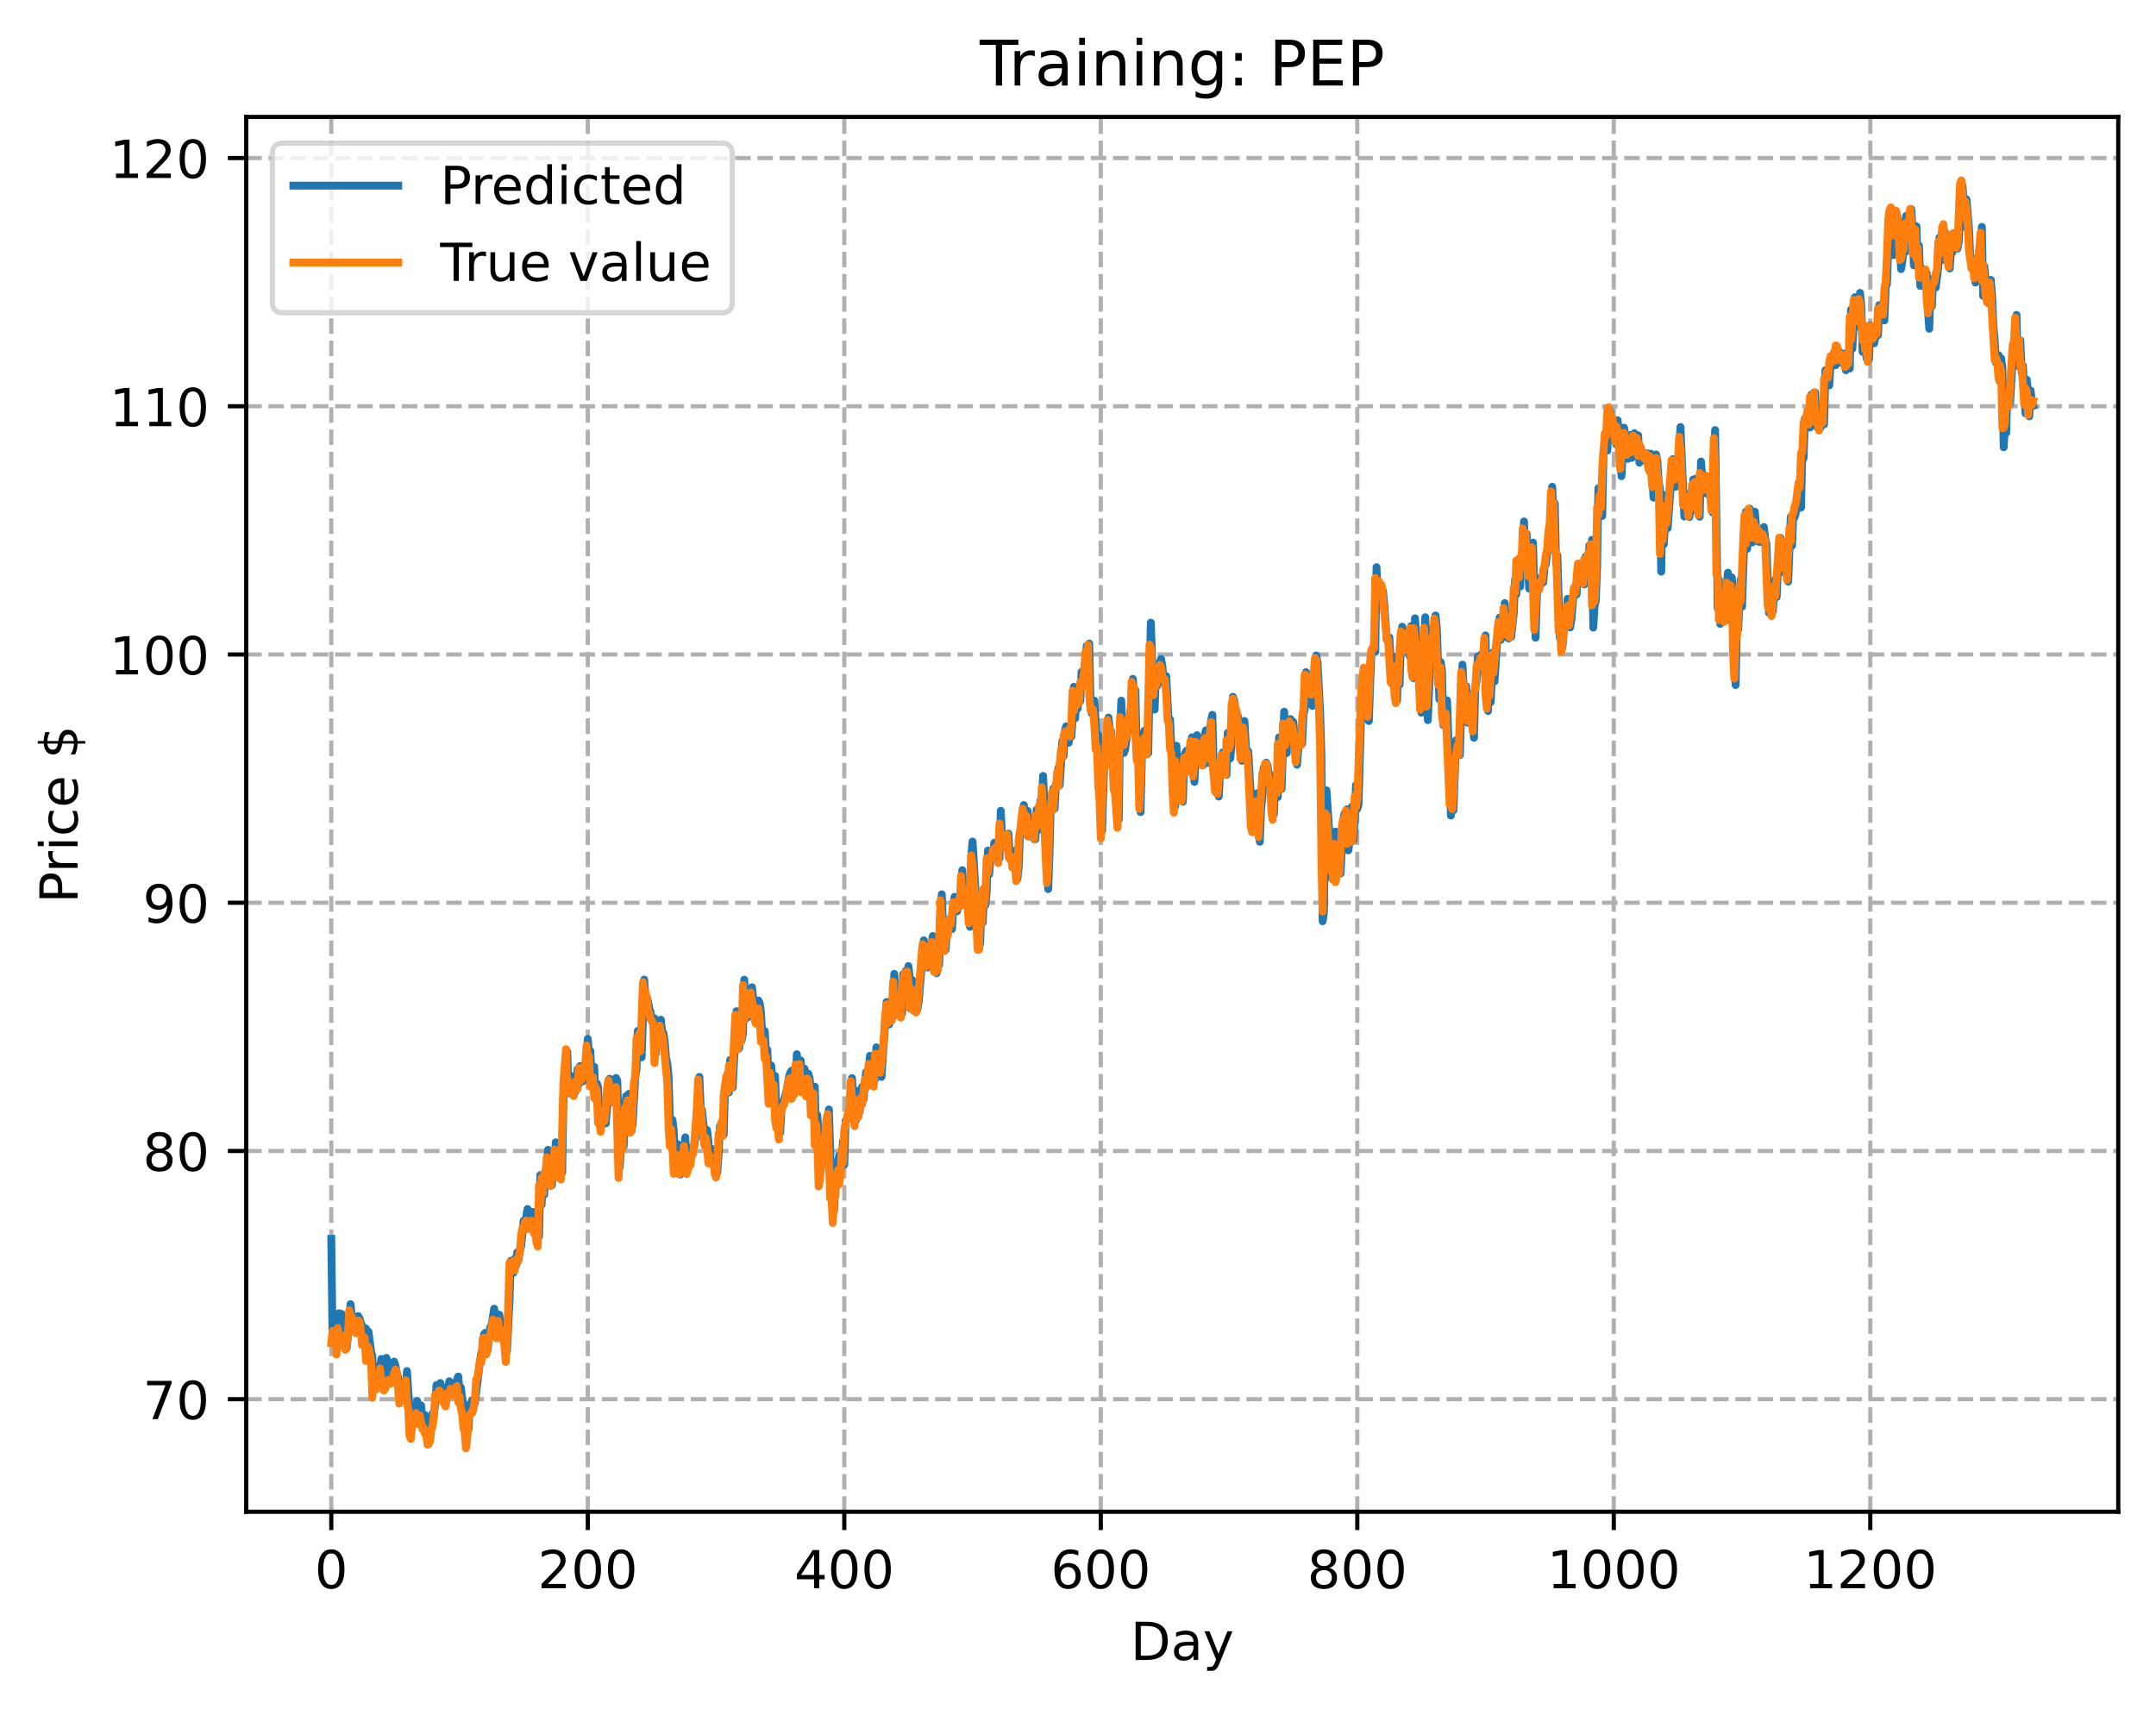<?xml version="1.0" encoding="utf-8" standalone="no"?>
<!DOCTYPE svg PUBLIC "-//W3C//DTD SVG 1.1//EN"
  "http://www.w3.org/Graphics/SVG/1.1/DTD/svg11.dtd">
<!-- Created with matplotlib (https://matplotlib.org/) -->
<svg height="325.986pt" version="1.1" viewBox="0 0 411.286 325.986" width="411.286pt" xmlns="http://www.w3.org/2000/svg" xmlns:xlink="http://www.w3.org/1999/xlink">
 <defs>
  <style type="text/css">
*{stroke-linecap:butt;stroke-linejoin:round;}
  </style>
 </defs>
 <g id="figure_1">
  <g id="patch_1">
   <path d="M 0 325.986 
L 411.286 325.986 
L 411.286 0 
L 0 0 
z
" style="fill:#ffffff;"/>
  </g>
  <g id="axes_1">
   <g id="patch_2">
    <path d="M 46.966 288.43 
L 404.086 288.43 
L 404.086 22.318 
L 46.966 22.318 
z
" style="fill:#ffffff;"/>
   </g>
   <g id="matplotlib.axis_1">
    <g id="xtick_1">
     <g id="line2d_1">
      <path clip-path="url(#p551e5c1a84)" d="M 63.198 288.43 
L 63.198 22.318 
" style="fill:none;stroke:#b0b0b0;stroke-dasharray:2.96,1.28;stroke-dashoffset:0;stroke-width:0.8;"/>
     </g>
     <g id="line2d_2">
      <defs>
       <path d="M 0 0 
L 0 3.5 
" id="m77e72a6e68" style="stroke:#000000;stroke-width:0.8;"/>
      </defs>
      <g>
       <use style="stroke:#000000;stroke-width:0.8;" x="63.198" xlink:href="#m77e72a6e68" y="288.43"/>
      </g>
     </g>
     <g id="text_1">
      <!-- 0 -->
      <defs>
       <path d="M 31.781 66.406 
Q 24.172 66.406 20.328 58.906 
Q 16.5 51.422 16.5 36.375 
Q 16.5 21.391 20.328 13.891 
Q 24.172 6.391 31.781 6.391 
Q 39.453 6.391 43.281 13.891 
Q 47.125 21.391 47.125 36.375 
Q 47.125 51.422 43.281 58.906 
Q 39.453 66.406 31.781 66.406 
z
M 31.781 74.219 
Q 44.047 74.219 50.516 64.516 
Q 56.984 54.828 56.984 36.375 
Q 56.984 17.969 50.516 8.266 
Q 44.047 -1.422 31.781 -1.422 
Q 19.531 -1.422 13.062 8.266 
Q 6.594 17.969 6.594 36.375 
Q 6.594 54.828 13.062 64.516 
Q 19.531 74.219 31.781 74.219 
z
" id="DejaVuSans-48"/>
      </defs>
      <g transform="translate(60.017 303.029)scale(0.1 -0.1)">
       <use xlink:href="#DejaVuSans-48"/>
      </g>
     </g>
    </g>
    <g id="xtick_2">
     <g id="line2d_3">
      <path clip-path="url(#p551e5c1a84)" d="M 112.129 288.43 
L 112.129 22.318 
" style="fill:none;stroke:#b0b0b0;stroke-dasharray:2.96,1.28;stroke-dashoffset:0;stroke-width:0.8;"/>
     </g>
     <g id="line2d_4">
      <g>
       <use style="stroke:#000000;stroke-width:0.8;" x="112.129" xlink:href="#m77e72a6e68" y="288.43"/>
      </g>
     </g>
     <g id="text_2">
      <!-- 200 -->
      <defs>
       <path d="M 19.188 8.297 
L 53.609 8.297 
L 53.609 0 
L 7.328 0 
L 7.328 8.297 
Q 12.938 14.109 22.625 23.891 
Q 32.328 33.688 34.812 36.531 
Q 39.547 41.844 41.422 45.531 
Q 43.312 49.219 43.312 52.781 
Q 43.312 58.594 39.234 62.25 
Q 35.156 65.922 28.609 65.922 
Q 23.969 65.922 18.812 64.312 
Q 13.672 62.703 7.812 59.422 
L 7.812 69.391 
Q 13.766 71.781 18.938 73 
Q 24.125 74.219 28.422 74.219 
Q 39.75 74.219 46.484 68.547 
Q 53.219 62.891 53.219 53.422 
Q 53.219 48.922 51.531 44.891 
Q 49.859 40.875 45.406 35.406 
Q 44.188 33.984 37.641 27.219 
Q 31.109 20.453 19.188 8.297 
z
" id="DejaVuSans-50"/>
      </defs>
      <g transform="translate(102.585 303.029)scale(0.1 -0.1)">
       <use xlink:href="#DejaVuSans-50"/>
       <use x="63.623" xlink:href="#DejaVuSans-48"/>
       <use x="127.246" xlink:href="#DejaVuSans-48"/>
      </g>
     </g>
    </g>
    <g id="xtick_3">
     <g id="line2d_5">
      <path clip-path="url(#p551e5c1a84)" d="M 161.06 288.43 
L 161.06 22.318 
" style="fill:none;stroke:#b0b0b0;stroke-dasharray:2.96,1.28;stroke-dashoffset:0;stroke-width:0.8;"/>
     </g>
     <g id="line2d_6">
      <g>
       <use style="stroke:#000000;stroke-width:0.8;" x="161.06" xlink:href="#m77e72a6e68" y="288.43"/>
      </g>
     </g>
     <g id="text_3">
      <!-- 400 -->
      <defs>
       <path d="M 37.797 64.312 
L 12.891 25.391 
L 37.797 25.391 
z
M 35.203 72.906 
L 47.609 72.906 
L 47.609 25.391 
L 58.016 25.391 
L 58.016 17.188 
L 47.609 17.188 
L 47.609 0 
L 37.797 0 
L 37.797 17.188 
L 4.891 17.188 
L 4.891 26.703 
z
" id="DejaVuSans-52"/>
      </defs>
      <g transform="translate(151.516 303.029)scale(0.1 -0.1)">
       <use xlink:href="#DejaVuSans-52"/>
       <use x="63.623" xlink:href="#DejaVuSans-48"/>
       <use x="127.246" xlink:href="#DejaVuSans-48"/>
      </g>
     </g>
    </g>
    <g id="xtick_4">
     <g id="line2d_7">
      <path clip-path="url(#p551e5c1a84)" d="M 209.99 288.43 
L 209.99 22.318 
" style="fill:none;stroke:#b0b0b0;stroke-dasharray:2.96,1.28;stroke-dashoffset:0;stroke-width:0.8;"/>
     </g>
     <g id="line2d_8">
      <g>
       <use style="stroke:#000000;stroke-width:0.8;" x="209.99" xlink:href="#m77e72a6e68" y="288.43"/>
      </g>
     </g>
     <g id="text_4">
      <!-- 600 -->
      <defs>
       <path d="M 33.016 40.375 
Q 26.375 40.375 22.484 35.828 
Q 18.609 31.297 18.609 23.391 
Q 18.609 15.531 22.484 10.953 
Q 26.375 6.391 33.016 6.391 
Q 39.656 6.391 43.531 10.953 
Q 47.406 15.531 47.406 23.391 
Q 47.406 31.297 43.531 35.828 
Q 39.656 40.375 33.016 40.375 
z
M 52.594 71.297 
L 52.594 62.312 
Q 48.875 64.062 45.094 64.984 
Q 41.312 65.922 37.594 65.922 
Q 27.828 65.922 22.672 59.328 
Q 17.531 52.734 16.797 39.406 
Q 19.672 43.656 24.016 45.922 
Q 28.375 48.188 33.594 48.188 
Q 44.578 48.188 50.953 41.516 
Q 57.328 34.859 57.328 23.391 
Q 57.328 12.156 50.688 5.359 
Q 44.047 -1.422 33.016 -1.422 
Q 20.359 -1.422 13.672 8.266 
Q 6.984 17.969 6.984 36.375 
Q 6.984 53.656 15.188 63.938 
Q 23.391 74.219 37.203 74.219 
Q 40.922 74.219 44.703 73.484 
Q 48.484 72.75 52.594 71.297 
z
" id="DejaVuSans-54"/>
      </defs>
      <g transform="translate(200.446 303.029)scale(0.1 -0.1)">
       <use xlink:href="#DejaVuSans-54"/>
       <use x="63.623" xlink:href="#DejaVuSans-48"/>
       <use x="127.246" xlink:href="#DejaVuSans-48"/>
      </g>
     </g>
    </g>
    <g id="xtick_5">
     <g id="line2d_9">
      <path clip-path="url(#p551e5c1a84)" d="M 258.921 288.43 
L 258.921 22.318 
" style="fill:none;stroke:#b0b0b0;stroke-dasharray:2.96,1.28;stroke-dashoffset:0;stroke-width:0.8;"/>
     </g>
     <g id="line2d_10">
      <g>
       <use style="stroke:#000000;stroke-width:0.8;" x="258.921" xlink:href="#m77e72a6e68" y="288.43"/>
      </g>
     </g>
     <g id="text_5">
      <!-- 800 -->
      <defs>
       <path d="M 31.781 34.625 
Q 24.75 34.625 20.719 30.859 
Q 16.703 27.094 16.703 20.516 
Q 16.703 13.922 20.719 10.156 
Q 24.75 6.391 31.781 6.391 
Q 38.812 6.391 42.859 10.172 
Q 46.922 13.969 46.922 20.516 
Q 46.922 27.094 42.891 30.859 
Q 38.875 34.625 31.781 34.625 
z
M 21.922 38.812 
Q 15.578 40.375 12.031 44.719 
Q 8.5 49.078 8.5 55.328 
Q 8.5 64.062 14.719 69.141 
Q 20.953 74.219 31.781 74.219 
Q 42.672 74.219 48.875 69.141 
Q 55.078 64.062 55.078 55.328 
Q 55.078 49.078 51.531 44.719 
Q 48 40.375 41.703 38.812 
Q 48.828 37.156 52.797 32.312 
Q 56.781 27.484 56.781 20.516 
Q 56.781 9.906 50.312 4.234 
Q 43.844 -1.422 31.781 -1.422 
Q 19.734 -1.422 13.25 4.234 
Q 6.781 9.906 6.781 20.516 
Q 6.781 27.484 10.781 32.312 
Q 14.797 37.156 21.922 38.812 
z
M 18.312 54.391 
Q 18.312 48.734 21.844 45.562 
Q 25.391 42.391 31.781 42.391 
Q 38.141 42.391 41.719 45.562 
Q 45.312 48.734 45.312 54.391 
Q 45.312 60.062 41.719 63.234 
Q 38.141 66.406 31.781 66.406 
Q 25.391 66.406 21.844 63.234 
Q 18.312 60.062 18.312 54.391 
z
" id="DejaVuSans-56"/>
      </defs>
      <g transform="translate(249.377 303.029)scale(0.1 -0.1)">
       <use xlink:href="#DejaVuSans-56"/>
       <use x="63.623" xlink:href="#DejaVuSans-48"/>
       <use x="127.246" xlink:href="#DejaVuSans-48"/>
      </g>
     </g>
    </g>
    <g id="xtick_6">
     <g id="line2d_11">
      <path clip-path="url(#p551e5c1a84)" d="M 307.851 288.43 
L 307.851 22.318 
" style="fill:none;stroke:#b0b0b0;stroke-dasharray:2.96,1.28;stroke-dashoffset:0;stroke-width:0.8;"/>
     </g>
     <g id="line2d_12">
      <g>
       <use style="stroke:#000000;stroke-width:0.8;" x="307.851" xlink:href="#m77e72a6e68" y="288.43"/>
      </g>
     </g>
     <g id="text_6">
      <!-- 1000 -->
      <defs>
       <path d="M 12.406 8.297 
L 28.516 8.297 
L 28.516 63.922 
L 10.984 60.406 
L 10.984 69.391 
L 28.422 72.906 
L 38.281 72.906 
L 38.281 8.297 
L 54.391 8.297 
L 54.391 0 
L 12.406 0 
z
" id="DejaVuSans-49"/>
      </defs>
      <g transform="translate(295.126 303.029)scale(0.1 -0.1)">
       <use xlink:href="#DejaVuSans-49"/>
       <use x="63.623" xlink:href="#DejaVuSans-48"/>
       <use x="127.246" xlink:href="#DejaVuSans-48"/>
       <use x="190.869" xlink:href="#DejaVuSans-48"/>
      </g>
     </g>
    </g>
    <g id="xtick_7">
     <g id="line2d_13">
      <path clip-path="url(#p551e5c1a84)" d="M 356.782 288.43 
L 356.782 22.318 
" style="fill:none;stroke:#b0b0b0;stroke-dasharray:2.96,1.28;stroke-dashoffset:0;stroke-width:0.8;"/>
     </g>
     <g id="line2d_14">
      <g>
       <use style="stroke:#000000;stroke-width:0.8;" x="356.782" xlink:href="#m77e72a6e68" y="288.43"/>
      </g>
     </g>
     <g id="text_7">
      <!-- 1200 -->
      <g transform="translate(344.057 303.029)scale(0.1 -0.1)">
       <use xlink:href="#DejaVuSans-49"/>
       <use x="63.623" xlink:href="#DejaVuSans-50"/>
       <use x="127.246" xlink:href="#DejaVuSans-48"/>
       <use x="190.869" xlink:href="#DejaVuSans-48"/>
      </g>
     </g>
    </g>
    <g id="text_8">
     <!-- Day -->
     <defs>
      <path d="M 19.672 64.797 
L 19.672 8.109 
L 31.594 8.109 
Q 46.688 8.109 53.688 14.938 
Q 60.688 21.781 60.688 36.531 
Q 60.688 51.172 53.688 57.984 
Q 46.688 64.797 31.594 64.797 
z
M 9.812 72.906 
L 30.078 72.906 
Q 51.266 72.906 61.172 64.094 
Q 71.094 55.281 71.094 36.531 
Q 71.094 17.672 61.125 8.828 
Q 51.172 0 30.078 0 
L 9.812 0 
z
" id="DejaVuSans-68"/>
      <path d="M 34.281 27.484 
Q 23.391 27.484 19.188 25 
Q 14.984 22.516 14.984 16.5 
Q 14.984 11.719 18.141 8.906 
Q 21.297 6.109 26.703 6.109 
Q 34.188 6.109 38.703 11.406 
Q 43.219 16.703 43.219 25.484 
L 43.219 27.484 
z
M 52.203 31.203 
L 52.203 0 
L 43.219 0 
L 43.219 8.297 
Q 40.141 3.328 35.547 0.953 
Q 30.953 -1.422 24.312 -1.422 
Q 15.922 -1.422 10.953 3.297 
Q 6 8.016 6 15.922 
Q 6 25.141 12.172 29.828 
Q 18.359 34.516 30.609 34.516 
L 43.219 34.516 
L 43.219 35.406 
Q 43.219 41.609 39.141 45 
Q 35.062 48.391 27.688 48.391 
Q 23 48.391 18.547 47.266 
Q 14.109 46.141 10.016 43.891 
L 10.016 52.203 
Q 14.938 54.109 19.578 55.047 
Q 24.219 56 28.609 56 
Q 40.484 56 46.344 49.844 
Q 52.203 43.703 52.203 31.203 
z
" id="DejaVuSans-97"/>
      <path d="M 32.172 -5.078 
Q 28.375 -14.844 24.75 -17.812 
Q 21.141 -20.797 15.094 -20.797 
L 7.906 -20.797 
L 7.906 -13.281 
L 13.188 -13.281 
Q 16.891 -13.281 18.938 -11.516 
Q 21 -9.766 23.484 -3.219 
L 25.094 0.875 
L 2.984 54.688 
L 12.5 54.688 
L 29.594 11.922 
L 46.688 54.688 
L 56.203 54.688 
z
" id="DejaVuSans-121"/>
     </defs>
     <g transform="translate(215.652 316.707)scale(0.1 -0.1)">
      <use xlink:href="#DejaVuSans-68"/>
      <use x="77.002" xlink:href="#DejaVuSans-97"/>
      <use x="138.281" xlink:href="#DejaVuSans-121"/>
     </g>
    </g>
   </g>
   <g id="matplotlib.axis_2">
    <g id="ytick_1">
     <g id="line2d_15">
      <path clip-path="url(#p551e5c1a84)" d="M 46.966 266.957 
L 404.086 266.957 
" style="fill:none;stroke:#b0b0b0;stroke-dasharray:2.96,1.28;stroke-dashoffset:0;stroke-width:0.8;"/>
     </g>
     <g id="line2d_16">
      <defs>
       <path d="M 0 0 
L -3.5 0 
" id="mefe3b91847" style="stroke:#000000;stroke-width:0.8;"/>
      </defs>
      <g>
       <use style="stroke:#000000;stroke-width:0.8;" x="46.966" xlink:href="#mefe3b91847" y="266.957"/>
      </g>
     </g>
     <g id="text_9">
      <!-- 70 -->
      <defs>
       <path d="M 8.203 72.906 
L 55.078 72.906 
L 55.078 68.703 
L 28.609 0 
L 18.312 0 
L 43.219 64.594 
L 8.203 64.594 
z
" id="DejaVuSans-55"/>
      </defs>
      <g transform="translate(27.241 270.756)scale(0.1 -0.1)">
       <use xlink:href="#DejaVuSans-55"/>
       <use x="63.623" xlink:href="#DejaVuSans-48"/>
      </g>
     </g>
    </g>
    <g id="ytick_2">
     <g id="line2d_17">
      <path clip-path="url(#p551e5c1a84)" d="M 46.966 219.596 
L 404.086 219.596 
" style="fill:none;stroke:#b0b0b0;stroke-dasharray:2.96,1.28;stroke-dashoffset:0;stroke-width:0.8;"/>
     </g>
     <g id="line2d_18">
      <g>
       <use style="stroke:#000000;stroke-width:0.8;" x="46.966" xlink:href="#mefe3b91847" y="219.596"/>
      </g>
     </g>
     <g id="text_10">
      <!-- 80 -->
      <g transform="translate(27.241 223.395)scale(0.1 -0.1)">
       <use xlink:href="#DejaVuSans-56"/>
       <use x="63.623" xlink:href="#DejaVuSans-48"/>
      </g>
     </g>
    </g>
    <g id="ytick_3">
     <g id="line2d_19">
      <path clip-path="url(#p551e5c1a84)" d="M 46.966 172.235 
L 404.086 172.235 
" style="fill:none;stroke:#b0b0b0;stroke-dasharray:2.96,1.28;stroke-dashoffset:0;stroke-width:0.8;"/>
     </g>
     <g id="line2d_20">
      <g>
       <use style="stroke:#000000;stroke-width:0.8;" x="46.966" xlink:href="#mefe3b91847" y="172.235"/>
      </g>
     </g>
     <g id="text_11">
      <!-- 90 -->
      <defs>
       <path d="M 10.984 1.516 
L 10.984 10.5 
Q 14.703 8.734 18.5 7.812 
Q 22.312 6.891 25.984 6.891 
Q 35.75 6.891 40.891 13.453 
Q 46.047 20.016 46.781 33.406 
Q 43.953 29.203 39.594 26.953 
Q 35.25 24.703 29.984 24.703 
Q 19.047 24.703 12.672 31.312 
Q 6.297 37.938 6.297 49.422 
Q 6.297 60.641 12.938 67.422 
Q 19.578 74.219 30.609 74.219 
Q 43.266 74.219 49.922 64.516 
Q 56.594 54.828 56.594 36.375 
Q 56.594 19.141 48.406 8.859 
Q 40.234 -1.422 26.422 -1.422 
Q 22.703 -1.422 18.891 -0.688 
Q 15.094 0.047 10.984 1.516 
z
M 30.609 32.422 
Q 37.25 32.422 41.125 36.953 
Q 45.016 41.5 45.016 49.422 
Q 45.016 57.281 41.125 61.844 
Q 37.25 66.406 30.609 66.406 
Q 23.969 66.406 20.094 61.844 
Q 16.219 57.281 16.219 49.422 
Q 16.219 41.5 20.094 36.953 
Q 23.969 32.422 30.609 32.422 
z
" id="DejaVuSans-57"/>
      </defs>
      <g transform="translate(27.241 176.034)scale(0.1 -0.1)">
       <use xlink:href="#DejaVuSans-57"/>
       <use x="63.623" xlink:href="#DejaVuSans-48"/>
      </g>
     </g>
    </g>
    <g id="ytick_4">
     <g id="line2d_21">
      <path clip-path="url(#p551e5c1a84)" d="M 46.966 124.874 
L 404.086 124.874 
" style="fill:none;stroke:#b0b0b0;stroke-dasharray:2.96,1.28;stroke-dashoffset:0;stroke-width:0.8;"/>
     </g>
     <g id="line2d_22">
      <g>
       <use style="stroke:#000000;stroke-width:0.8;" x="46.966" xlink:href="#mefe3b91847" y="124.874"/>
      </g>
     </g>
     <g id="text_12">
      <!-- 100 -->
      <g transform="translate(20.878 128.673)scale(0.1 -0.1)">
       <use xlink:href="#DejaVuSans-49"/>
       <use x="63.623" xlink:href="#DejaVuSans-48"/>
       <use x="127.246" xlink:href="#DejaVuSans-48"/>
      </g>
     </g>
    </g>
    <g id="ytick_5">
     <g id="line2d_23">
      <path clip-path="url(#p551e5c1a84)" d="M 46.966 77.513 
L 404.086 77.513 
" style="fill:none;stroke:#b0b0b0;stroke-dasharray:2.96,1.28;stroke-dashoffset:0;stroke-width:0.8;"/>
     </g>
     <g id="line2d_24">
      <g>
       <use style="stroke:#000000;stroke-width:0.8;" x="46.966" xlink:href="#mefe3b91847" y="77.513"/>
      </g>
     </g>
     <g id="text_13">
      <!-- 110 -->
      <g transform="translate(20.878 81.312)scale(0.1 -0.1)">
       <use xlink:href="#DejaVuSans-49"/>
       <use x="63.623" xlink:href="#DejaVuSans-49"/>
       <use x="127.246" xlink:href="#DejaVuSans-48"/>
      </g>
     </g>
    </g>
    <g id="ytick_6">
     <g id="line2d_25">
      <path clip-path="url(#p551e5c1a84)" d="M 46.966 30.152 
L 404.086 30.152 
" style="fill:none;stroke:#b0b0b0;stroke-dasharray:2.96,1.28;stroke-dashoffset:0;stroke-width:0.8;"/>
     </g>
     <g id="line2d_26">
      <g>
       <use style="stroke:#000000;stroke-width:0.8;" x="46.966" xlink:href="#mefe3b91847" y="30.152"/>
      </g>
     </g>
     <g id="text_14">
      <!-- 120 -->
      <g transform="translate(20.878 33.951)scale(0.1 -0.1)">
       <use xlink:href="#DejaVuSans-49"/>
       <use x="63.623" xlink:href="#DejaVuSans-50"/>
       <use x="127.246" xlink:href="#DejaVuSans-48"/>
      </g>
     </g>
    </g>
    <g id="text_15">
     <!-- Price $ -->
     <defs>
      <path d="M 19.672 64.797 
L 19.672 37.406 
L 32.078 37.406 
Q 38.969 37.406 42.719 40.969 
Q 46.484 44.531 46.484 51.125 
Q 46.484 57.672 42.719 61.234 
Q 38.969 64.797 32.078 64.797 
z
M 9.812 72.906 
L 32.078 72.906 
Q 44.344 72.906 50.609 67.359 
Q 56.891 61.812 56.891 51.125 
Q 56.891 40.328 50.609 34.812 
Q 44.344 29.297 32.078 29.297 
L 19.672 29.297 
L 19.672 0 
L 9.812 0 
z
" id="DejaVuSans-80"/>
      <path d="M 41.109 46.297 
Q 39.594 47.172 37.812 47.578 
Q 36.031 48 33.891 48 
Q 26.266 48 22.188 43.047 
Q 18.109 38.094 18.109 28.812 
L 18.109 0 
L 9.078 0 
L 9.078 54.688 
L 18.109 54.688 
L 18.109 46.188 
Q 20.953 51.172 25.484 53.578 
Q 30.031 56 36.531 56 
Q 37.453 56 38.578 55.875 
Q 39.703 55.766 41.062 55.516 
z
" id="DejaVuSans-114"/>
      <path d="M 9.422 54.688 
L 18.406 54.688 
L 18.406 0 
L 9.422 0 
z
M 9.422 75.984 
L 18.406 75.984 
L 18.406 64.594 
L 9.422 64.594 
z
" id="DejaVuSans-105"/>
      <path d="M 48.781 52.594 
L 48.781 44.188 
Q 44.969 46.297 41.141 47.344 
Q 37.312 48.391 33.406 48.391 
Q 24.656 48.391 19.812 42.844 
Q 14.984 37.312 14.984 27.297 
Q 14.984 17.281 19.812 11.734 
Q 24.656 6.203 33.406 6.203 
Q 37.312 6.203 41.141 7.25 
Q 44.969 8.297 48.781 10.406 
L 48.781 2.094 
Q 45.016 0.344 40.984 -0.531 
Q 36.969 -1.422 32.422 -1.422 
Q 20.062 -1.422 12.781 6.344 
Q 5.516 14.109 5.516 27.297 
Q 5.516 40.672 12.859 48.328 
Q 20.219 56 33.016 56 
Q 37.156 56 41.109 55.141 
Q 45.062 54.297 48.781 52.594 
z
" id="DejaVuSans-99"/>
      <path d="M 56.203 29.594 
L 56.203 25.203 
L 14.891 25.203 
Q 15.484 15.922 20.484 11.062 
Q 25.484 6.203 34.422 6.203 
Q 39.594 6.203 44.453 7.469 
Q 49.312 8.734 54.109 11.281 
L 54.109 2.781 
Q 49.266 0.734 44.188 -0.344 
Q 39.109 -1.422 33.891 -1.422 
Q 20.797 -1.422 13.156 6.188 
Q 5.516 13.812 5.516 26.812 
Q 5.516 40.234 12.766 48.109 
Q 20.016 56 32.328 56 
Q 43.359 56 49.781 48.891 
Q 56.203 41.797 56.203 29.594 
z
M 47.219 32.234 
Q 47.125 39.594 43.094 43.984 
Q 39.062 48.391 32.422 48.391 
Q 24.906 48.391 20.391 44.141 
Q 15.875 39.891 15.188 32.172 
z
" id="DejaVuSans-101"/>
      <path id="DejaVuSans-32"/>
      <path d="M 33.797 -14.703 
L 28.906 -14.703 
L 28.859 0 
Q 23.734 0.094 18.609 1.188 
Q 13.484 2.297 8.297 4.5 
L 8.297 13.281 
Q 13.281 10.156 18.375 8.562 
Q 23.484 6.984 28.906 6.938 
L 28.906 29.203 
Q 18.109 30.953 13.203 35.156 
Q 8.297 39.359 8.297 46.688 
Q 8.297 54.641 13.625 59.219 
Q 18.953 63.812 28.906 64.5 
L 28.906 75.984 
L 33.797 75.984 
L 33.797 64.656 
Q 38.328 64.453 42.578 63.688 
Q 46.828 62.938 50.875 61.625 
L 50.875 53.078 
Q 46.828 55.125 42.547 56.25 
Q 38.281 57.375 33.797 57.562 
L 33.797 36.719 
Q 44.875 35.016 50.094 30.609 
Q 55.328 26.219 55.328 18.609 
Q 55.328 10.359 49.781 5.594 
Q 44.234 0.828 33.797 0.094 
z
M 28.906 37.594 
L 28.906 57.625 
Q 23.25 56.984 20.266 54.391 
Q 17.281 51.812 17.281 47.516 
Q 17.281 43.312 20.031 40.969 
Q 22.797 38.625 28.906 37.594 
z
M 33.797 28.219 
L 33.797 7.078 
Q 39.984 7.906 43.141 10.594 
Q 46.297 13.281 46.297 17.672 
Q 46.297 21.969 43.281 24.5 
Q 40.281 27.047 33.797 28.219 
z
" id="DejaVuSans-36"/>
     </defs>
     <g transform="translate(14.798 172.342)rotate(-90)scale(0.1 -0.1)">
      <use xlink:href="#DejaVuSans-80"/>
      <use x="58.553" xlink:href="#DejaVuSans-114"/>
      <use x="99.666" xlink:href="#DejaVuSans-105"/>
      <use x="127.449" xlink:href="#DejaVuSans-99"/>
      <use x="182.43" xlink:href="#DejaVuSans-101"/>
      <use x="243.953" xlink:href="#DejaVuSans-32"/>
      <use x="275.74" xlink:href="#DejaVuSans-36"/>
     </g>
    </g>
   </g>
   <g id="line2d_27">
    <path clip-path="url(#p551e5c1a84)" d="M 63.198 236.373 
L 63.443 255.977 
L 63.688 253.71 
L 63.932 254.776 
L 64.177 255.329 
L 64.422 256.342 
L 64.666 250.563 
L 64.911 250.879 
L 65.156 250.668 
L 65.4 252.722 
L 65.645 256.079 
L 65.89 256.832 
L 66.134 257.159 
L 66.379 254.899 
L 66.623 253.754 
L 66.868 248.829 
L 67.357 253.478 
L 67.847 253.189 
L 68.091 254.102 
L 68.336 251.096 
L 68.581 251.565 
L 69.07 253.075 
L 69.315 255.396 
L 69.559 253.353 
L 69.804 253.481 
L 70.049 257.226 
L 70.293 254.065 
L 70.783 257.882 
L 71.027 258.682 
L 71.272 264.135 
L 71.517 260.837 
L 71.761 263.774 
L 72.006 264.129 
L 72.251 261.917 
L 72.495 261.166 
L 72.74 259.277 
L 72.984 262.091 
L 73.229 261.72 
L 73.474 262.959 
L 73.718 259.07 
L 73.963 260.42 
L 74.452 263.608 
L 74.697 263.777 
L 75.186 259.784 
L 75.431 260.523 
L 75.676 262.029 
L 75.92 262.754 
L 76.165 263.903 
L 76.41 265.759 
L 76.654 264.192 
L 76.899 264.988 
L 77.144 263.842 
L 77.388 264.73 
L 77.633 261.592 
L 78.367 273.114 
L 78.611 271.328 
L 78.856 270.885 
L 79.101 270.208 
L 79.59 267.297 
L 80.079 271.044 
L 80.324 268.141 
L 80.569 270.783 
L 80.813 272.043 
L 81.058 269.963 
L 81.303 272.108 
L 81.547 272.229 
L 81.792 273.325 
L 82.037 273.457 
L 82.281 271.93 
L 82.526 269.65 
L 82.771 269.77 
L 83.015 267.958 
L 83.26 264.259 
L 83.505 265.861 
L 83.994 263.869 
L 84.483 265.553 
L 84.972 266.601 
L 85.217 267.121 
L 85.706 263.533 
L 85.951 264.441 
L 86.196 263.917 
L 86.685 265.212 
L 86.93 265.39 
L 87.174 263.236 
L 87.419 262.63 
L 87.664 265.505 
L 87.908 264.716 
L 88.153 266.714 
L 88.642 268.967 
L 89.132 273.337 
L 89.376 272.618 
L 89.621 268.158 
L 90.11 267.148 
L 90.355 268.364 
L 90.599 267.639 
L 91.578 259.668 
L 91.823 258.073 
L 92.067 258.796 
L 92.312 254.622 
L 92.557 254.307 
L 93.046 257.506 
L 93.291 254.672 
L 93.535 253.166 
L 93.78 252.744 
L 94.269 249.693 
L 94.759 252.855 
L 95.003 254.268 
L 95.248 250.829 
L 95.493 252.815 
L 95.737 252.172 
L 96.227 254.497 
L 96.471 254.928 
L 96.716 257.796 
L 97.205 247.966 
L 97.45 240.559 
L 97.694 242.565 
L 97.939 242.867 
L 98.184 240.142 
L 98.428 241.491 
L 98.673 238.945 
L 98.918 240.392 
L 99.162 238.464 
L 99.407 237.887 
L 99.896 232.885 
L 100.141 233.645 
L 100.63 230.67 
L 100.875 233.298 
L 101.609 231.207 
L 102.098 235.281 
L 102.343 234.85 
L 102.587 235.864 
L 102.832 235.95 
L 103.077 224.204 
L 103.321 229.85 
L 103.566 225.044 
L 103.811 227.938 
L 104.055 223.362 
L 104.3 223.945 
L 104.545 219.386 
L 104.789 222.976 
L 105.034 221.306 
L 105.279 226.131 
L 105.523 221.544 
L 105.768 222.941 
L 106.013 217.95 
L 106.502 219.568 
L 106.747 223.945 
L 106.991 218.32 
L 107.236 223.736 
L 107.481 209.62 
L 107.725 204.104 
L 107.97 204.452 
L 108.215 200.681 
L 108.459 208.613 
L 108.704 205.182 
L 108.948 206.813 
L 109.193 205.66 
L 109.682 208.486 
L 110.172 203.996 
L 110.416 206.884 
L 110.661 203.399 
L 111.15 206.314 
L 111.395 204.008 
L 111.64 203.673 
L 111.884 201.72 
L 112.129 198.212 
L 112.374 201.233 
L 112.618 200.531 
L 112.863 206.357 
L 113.108 205.71 
L 113.352 203.529 
L 113.597 209.285 
L 113.842 206.699 
L 114.086 207.35 
L 114.331 212.905 
L 114.575 211.826 
L 114.82 214.713 
L 115.065 212.537 
L 115.309 212.143 
L 115.554 214.34 
L 116.288 205.815 
L 116.533 208.821 
L 117.022 210.337 
L 117.511 205.664 
L 117.756 206.21 
L 118.245 222.656 
L 118.49 217.074 
L 118.735 218.27 
L 118.979 218.706 
L 119.224 211.285 
L 119.469 209.11 
L 119.713 209.279 
L 119.958 208.708 
L 120.447 215.819 
L 120.692 214.412 
L 121.181 205.543 
L 121.426 204.059 
L 121.67 196.688 
L 121.915 200.178 
L 122.16 197.29 
L 122.404 201.724 
L 122.894 186.896 
L 123.138 190.936 
L 123.383 190.263 
L 123.628 191.137 
L 123.872 192.481 
L 124.117 193.167 
L 124.362 194.848 
L 124.606 194.77 
L 124.851 194.298 
L 125.096 200.977 
L 125.34 197.374 
L 125.585 197.823 
L 125.83 197.228 
L 126.074 194.561 
L 126.319 196.966 
L 126.563 197.098 
L 126.808 198.845 
L 127.053 201.851 
L 127.297 202.911 
L 127.542 205.351 
L 127.787 213.703 
L 128.031 217.579 
L 128.276 213.672 
L 128.521 215.734 
L 128.765 220.978 
L 129.01 220.241 
L 129.255 218.298 
L 129.499 220.337 
L 129.744 224.112 
L 129.989 221.853 
L 130.233 222.682 
L 130.723 216.993 
L 130.967 221.664 
L 131.212 223.111 
L 131.701 220.882 
L 131.946 220.285 
L 132.191 218.77 
L 132.435 218.677 
L 132.68 216.838 
L 133.414 205.472 
L 133.658 211.199 
L 133.903 211.795 
L 134.392 216.379 
L 134.637 217.482 
L 134.882 215.606 
L 135.126 217.743 
L 135.371 221.394 
L 135.616 219.111 
L 135.86 221.228 
L 136.105 221.358 
L 136.35 219.545 
L 136.594 222.9 
L 136.839 223.685 
L 137.084 220.261 
L 137.328 214.963 
L 137.818 213.84 
L 138.062 216.487 
L 138.307 207.43 
L 138.551 206.837 
L 138.796 204.883 
L 139.041 208.451 
L 139.285 202.24 
L 139.53 204.272 
L 139.775 207.507 
L 140.509 192.927 
L 140.998 200.041 
L 141.243 197.327 
L 141.487 198.504 
L 141.732 197.178 
L 141.977 186.928 
L 142.221 194.432 
L 142.466 191.643 
L 142.711 194.046 
L 143.2 190.703 
L 143.445 188.352 
L 143.689 190.522 
L 143.934 191.55 
L 144.178 194.192 
L 144.423 194.268 
L 144.668 190.888 
L 144.912 191.367 
L 145.157 193.029 
L 145.402 197.381 
L 145.891 196.708 
L 146.136 201.068 
L 146.38 200.292 
L 146.625 207.032 
L 146.87 210.065 
L 147.114 203.284 
L 147.359 206.773 
L 147.604 207.869 
L 147.848 205.265 
L 148.093 212.024 
L 148.338 213.488 
L 148.582 213.166 
L 148.827 216.172 
L 149.072 211.651 
L 149.561 209.795 
L 150.05 208.124 
L 150.539 205.336 
L 150.784 204.588 
L 151.029 204.264 
L 151.273 208.566 
L 151.518 207.116 
L 151.763 207.153 
L 152.007 201.133 
L 152.497 206.428 
L 152.741 202.333 
L 152.986 208.072 
L 153.231 206.5 
L 153.475 203.897 
L 153.72 205.292 
L 153.965 208.556 
L 154.209 204.873 
L 154.454 205.819 
L 154.699 208.157 
L 154.943 211.95 
L 155.188 207.926 
L 155.433 207.333 
L 155.677 217.238 
L 155.922 212.788 
L 156.166 217.053 
L 156.411 223.572 
L 156.656 222.398 
L 156.9 219.718 
L 157.145 220.94 
L 157.39 217.229 
L 158.124 211.673 
L 158.613 227.748 
L 158.858 225.394 
L 159.102 230.948 
L 159.347 226.335 
L 159.592 224.875 
L 159.836 221.983 
L 160.081 220.462 
L 160.326 223.404 
L 160.57 221.688 
L 160.815 217.742 
L 161.06 222.208 
L 161.304 213.86 
L 161.549 213.646 
L 161.794 212.949 
L 162.283 210.719 
L 162.527 205.691 
L 162.772 209.974 
L 163.017 210.545 
L 163.261 213.818 
L 163.506 208.133 
L 163.995 212.106 
L 164.24 208.584 
L 164.485 207.331 
L 164.729 209.768 
L 165.219 204.542 
L 165.463 206.912 
L 165.708 204.682 
L 165.953 201.432 
L 166.197 205.947 
L 166.442 207.124 
L 166.687 204.456 
L 166.931 205.952 
L 167.176 199.821 
L 167.421 203.047 
L 167.665 200.014 
L 167.91 202.013 
L 168.154 205.468 
L 169.133 191.174 
L 169.378 191.2 
L 169.622 195.46 
L 169.867 193.067 
L 170.112 192.314 
L 170.356 193.968 
L 170.601 185.811 
L 170.846 191.664 
L 171.09 190.643 
L 171.335 193.092 
L 171.58 193.071 
L 171.824 190.487 
L 172.069 193.414 
L 172.314 185.827 
L 172.558 187.537 
L 172.803 185.219 
L 173.048 186.57 
L 173.292 184.325 
L 173.537 186.568 
L 173.782 191.621 
L 174.026 187 
L 174.515 192.287 
L 174.76 189.343 
L 175.005 192.544 
L 175.249 191.199 
L 176.228 179.405 
L 176.473 182.536 
L 176.717 180.64 
L 176.962 184.597 
L 177.207 181.387 
L 177.451 180.545 
L 177.696 180.233 
L 177.941 178.59 
L 178.43 185.446 
L 178.675 185.695 
L 178.919 183.041 
L 179.164 184.094 
L 179.409 175.186 
L 179.653 170.626 
L 179.898 176.97 
L 180.142 180.141 
L 180.387 181.219 
L 180.632 177.7 
L 181.121 177.126 
L 181.366 175.079 
L 181.61 177.262 
L 181.855 172.974 
L 182.1 171.105 
L 182.344 173.341 
L 182.589 173.858 
L 183.078 170.92 
L 183.323 172.785 
L 183.568 166.025 
L 183.812 171.17 
L 184.057 169.036 
L 184.302 172.049 
L 184.546 171.265 
L 184.791 173.16 
L 185.036 176.834 
L 185.28 163.411 
L 185.525 160.56 
L 186.748 180.97 
L 186.993 179.838 
L 187.237 171.609 
L 187.482 175.997 
L 187.727 169.497 
L 187.971 172.711 
L 188.216 170.23 
L 188.461 162.282 
L 188.705 166.805 
L 188.95 163.656 
L 189.195 163.522 
L 189.439 162.645 
L 189.684 160.786 
L 189.929 162.937 
L 190.173 160.788 
L 190.418 161.54 
L 190.663 163.79 
L 190.907 154.686 
L 191.152 159.416 
L 191.397 161.682 
L 191.641 159.474 
L 191.886 160.461 
L 192.13 160.565 
L 192.375 159.046 
L 192.62 163.269 
L 192.864 163.714 
L 193.109 162.615 
L 193.354 165.255 
L 193.598 162.318 
L 193.843 163.819 
L 194.088 167.669 
L 194.332 165.495 
L 194.577 158.804 
L 194.822 158.191 
L 195.311 153.595 
L 195.8 159.109 
L 196.045 154.715 
L 196.29 159.582 
L 196.534 156.712 
L 197.024 157.816 
L 197.268 160.114 
L 197.513 160.105 
L 197.758 154.466 
L 198.247 158.287 
L 198.491 152.699 
L 198.736 153.482 
L 198.981 148.037 
L 199.959 169.633 
L 200.204 163.054 
L 200.449 152.88 
L 200.693 154.655 
L 200.938 150.451 
L 201.183 154.307 
L 201.427 149.643 
L 201.672 149.657 
L 201.917 146.511 
L 202.161 149.797 
L 202.651 141.399 
L 202.895 144.263 
L 203.14 139.427 
L 203.385 138.579 
L 203.874 141.714 
L 204.118 139.946 
L 204.363 140.541 
L 204.608 137.503 
L 204.852 131.04 
L 205.097 137.063 
L 205.342 133.339 
L 205.586 135.174 
L 205.831 132.162 
L 206.076 133.775 
L 206.32 128.201 
L 206.565 130.921 
L 206.81 129.667 
L 207.054 127.088 
L 207.299 123.221 
L 207.544 128.166 
L 207.788 122.783 
L 208.033 134.409 
L 208.278 136.13 
L 208.767 133.687 
L 209.256 142.181 
L 209.501 140.228 
L 209.746 148.446 
L 209.99 150.845 
L 210.235 158.505 
L 210.724 143.188 
L 210.969 144.762 
L 211.458 136.91 
L 211.703 139.044 
L 211.947 139.509 
L 212.437 145.187 
L 212.681 150.879 
L 212.926 150.505 
L 213.415 156.395 
L 213.66 140.079 
L 213.905 133.681 
L 214.149 141.337 
L 214.394 143.661 
L 214.639 142.961 
L 215.617 135.698 
L 215.862 137.765 
L 216.106 129.527 
L 216.351 133.272 
L 216.596 131.693 
L 216.84 143.332 
L 217.085 144.766 
L 217.33 142.237 
L 217.574 154.941 
L 217.819 145.082 
L 218.064 140.618 
L 218.308 139.423 
L 218.553 139.416 
L 218.798 139.099 
L 219.042 143.716 
L 219.532 118.802 
L 220.021 131.891 
L 220.266 135.37 
L 220.51 127.849 
L 220.755 130.885 
L 221 129.119 
L 221.244 126.515 
L 221.489 125.748 
L 221.734 127.04 
L 221.978 130.203 
L 222.467 129.009 
L 222.957 138.059 
L 223.201 137.251 
L 223.446 142.573 
L 223.691 142.466 
L 223.935 150.694 
L 224.18 153.827 
L 224.425 142.293 
L 224.669 151.491 
L 224.914 144.272 
L 225.159 152.074 
L 225.403 149.955 
L 225.648 152.978 
L 225.893 145.367 
L 226.137 143.563 
L 226.382 143.205 
L 226.627 146.98 
L 227.361 140.682 
L 227.85 149.184 
L 228.339 140.267 
L 228.584 142.714 
L 228.828 143.915 
L 229.073 141.565 
L 229.318 142.623 
L 229.562 145.951 
L 229.807 140.393 
L 230.052 139.331 
L 230.296 141.196 
L 230.541 145.561 
L 230.786 139.996 
L 231.03 137.514 
L 231.275 136.384 
L 231.52 146.223 
L 232.009 151.223 
L 232.254 151.158 
L 232.498 151.984 
L 232.743 147.36 
L 233.232 143.578 
L 233.477 146.529 
L 233.722 145.586 
L 233.966 147.825 
L 234.211 139.842 
L 234.7 144.684 
L 234.945 141.551 
L 235.189 132.938 
L 235.434 133.54 
L 235.679 135.662 
L 236.168 136.733 
L 236.413 138.918 
L 236.902 145.153 
L 237.391 137.559 
L 237.636 141.847 
L 237.881 144.155 
L 238.125 143.363 
L 238.615 151.99 
L 238.859 157.235 
L 239.104 157.594 
L 239.349 155.924 
L 239.593 152.773 
L 239.838 151.335 
L 240.082 154.698 
L 240.327 160.607 
L 240.572 154.383 
L 240.816 152.061 
L 241.061 146.481 
L 241.306 150.178 
L 241.55 145.507 
L 241.795 146.099 
L 242.284 149.544 
L 242.529 147.97 
L 242.774 154.639 
L 243.018 155.311 
L 243.263 149.029 
L 243.508 149.4 
L 243.752 152.078 
L 243.997 140.684 
L 244.242 147.114 
L 244.486 150.511 
L 244.976 135.781 
L 245.465 143.673 
L 245.709 138.54 
L 245.954 140.759 
L 246.199 137.199 
L 246.443 139.414 
L 246.688 137.708 
L 246.933 139.959 
L 247.422 145.903 
L 247.911 140.091 
L 248.156 140.333 
L 248.401 141.88 
L 248.645 136.355 
L 248.89 135.311 
L 249.135 128.245 
L 249.379 129.213 
L 249.624 130.711 
L 249.869 130.527 
L 250.113 133.326 
L 250.358 134.681 
L 250.847 127.658 
L 251.092 125.059 
L 251.337 126.492 
L 251.826 135.572 
L 252.07 143.982 
L 252.315 175.773 
L 252.56 173.953 
L 252.804 155.355 
L 253.049 150.793 
L 253.538 158.265 
L 253.783 167.385 
L 254.272 159.429 
L 254.517 167.561 
L 254.762 158.657 
L 255.006 166.535 
L 255.251 165.506 
L 255.496 163.568 
L 255.74 166.638 
L 256.23 156.339 
L 256.474 155.201 
L 256.719 160.08 
L 256.964 154.419 
L 257.208 162.241 
L 257.453 160.567 
L 257.697 160.242 
L 257.942 153.861 
L 258.187 160.353 
L 258.431 156.895 
L 258.676 149.781 
L 258.921 154.328 
L 259.165 153.463 
L 259.655 135.957 
L 259.899 130.846 
L 260.144 131.463 
L 260.389 128.909 
L 260.633 130.939 
L 260.878 136.713 
L 261.123 137.565 
L 261.612 124.266 
L 261.857 123.653 
L 262.101 124.214 
L 262.346 124.38 
L 262.591 108.213 
L 262.835 114.572 
L 263.08 113.971 
L 263.325 111.83 
L 263.569 113.402 
L 263.814 112.713 
L 264.058 115.137 
L 264.548 122.05 
L 264.792 122.147 
L 265.037 121.626 
L 265.526 130.456 
L 265.771 130.214 
L 266.016 125.362 
L 266.26 132.142 
L 266.505 133.686 
L 266.75 125.879 
L 266.994 130.618 
L 267.239 122.38 
L 267.484 119.567 
L 267.728 124.41 
L 267.973 120.281 
L 268.218 123.35 
L 268.462 123.62 
L 268.707 121.983 
L 268.952 125.303 
L 269.196 119.454 
L 269.441 128.709 
L 269.685 129.414 
L 269.93 117.96 
L 270.664 129.398 
L 270.909 129.607 
L 271.153 135.976 
L 271.398 133.574 
L 271.887 117.76 
L 272.132 125.181 
L 272.377 137.402 
L 273.111 120.09 
L 273.355 122.237 
L 273.6 122.09 
L 273.845 117.423 
L 274.089 119.686 
L 274.579 133.418 
L 274.823 126.321 
L 275.068 127.753 
L 275.313 138.327 
L 275.557 137.356 
L 275.802 134.884 
L 276.046 133.618 
L 276.291 140.735 
L 276.536 144.336 
L 276.78 155.606 
L 277.025 142.305 
L 277.27 154.581 
L 277.759 141.241 
L 278.004 142.261 
L 278.248 140.967 
L 278.493 144.092 
L 278.982 126.807 
L 279.472 136.02 
L 279.716 130.932 
L 279.961 137.875 
L 280.206 137.733 
L 280.45 136.239 
L 280.695 132.866 
L 281.184 140.767 
L 281.429 131.182 
L 281.673 129.874 
L 281.918 125.268 
L 282.163 126.329 
L 282.407 128.052 
L 282.652 124.765 
L 282.897 127.168 
L 283.141 127.428 
L 283.386 121.241 
L 283.631 134.484 
L 283.875 135.649 
L 284.12 127.27 
L 284.365 133.967 
L 284.854 124.428 
L 285.099 130.013 
L 285.588 122.539 
L 286.077 117.823 
L 286.322 122.075 
L 286.567 119.051 
L 286.811 121.443 
L 287.056 115.065 
L 287.301 119.38 
L 287.545 117.438 
L 287.79 121.823 
L 288.034 120.148 
L 288.279 121.515 
L 288.768 117.062 
L 289.013 110.57 
L 289.258 113.388 
L 289.502 107.038 
L 289.747 108.316 
L 289.992 111.905 
L 290.236 106.337 
L 290.481 109.172 
L 290.726 99.49 
L 290.97 105.136 
L 291.215 101.844 
L 291.704 112.3 
L 291.949 106.904 
L 292.194 107.425 
L 292.438 103.524 
L 292.928 121.681 
L 293.172 113.892 
L 293.417 110.359 
L 293.661 111.901 
L 293.906 111.539 
L 294.151 110.271 
L 294.395 111.124 
L 294.64 108.148 
L 294.885 107.673 
L 295.129 105.526 
L 295.374 104.741 
L 295.863 99.75 
L 296.108 92.875 
L 296.353 99 
L 296.597 96.048 
L 296.842 107.577 
L 297.087 105.956 
L 297.576 121.789 
L 297.821 117.705 
L 298.065 123.436 
L 298.555 117.114 
L 298.799 118.158 
L 299.044 114.245 
L 299.289 114.471 
L 299.533 119.705 
L 299.778 118.128 
L 300.267 112.326 
L 300.512 111.862 
L 300.756 113.422 
L 301.001 109.399 
L 301.246 107.563 
L 301.49 110.448 
L 301.735 110.82 
L 301.98 110.249 
L 302.224 111.494 
L 302.469 106.231 
L 302.714 110.044 
L 302.958 108.43 
L 303.203 104.041 
L 303.448 107.034 
L 303.692 102.993 
L 303.937 119.741 
L 304.182 115.624 
L 304.426 114.582 
L 304.671 108.034 
L 304.916 93.15 
L 305.16 98.285 
L 305.405 94.464 
L 305.649 98.446 
L 305.894 86.004 
L 306.383 84.039 
L 306.628 85.957 
L 306.873 78.374 
L 307.117 78.328 
L 307.607 83.036 
L 307.851 80.596 
L 308.341 84.801 
L 308.585 80.186 
L 308.83 82.772 
L 309.319 90.855 
L 309.809 81.595 
L 310.053 83.22 
L 310.298 84.098 
L 310.543 87.547 
L 311.032 83.004 
L 311.277 87.356 
L 311.521 85.848 
L 311.766 82.658 
L 312.01 84.854 
L 312.5 83.059 
L 312.744 88.277 
L 312.989 85.39 
L 313.723 87.843 
L 313.968 87.466 
L 314.212 86.436 
L 314.702 89.919 
L 314.946 86.581 
L 315.436 94.951 
L 315.925 86.711 
L 316.17 88.014 
L 316.414 91.898 
L 316.659 93.272 
L 316.904 109.068 
L 317.148 94.331 
L 317.393 103.832 
L 317.637 99.578 
L 317.882 97.997 
L 318.127 100.769 
L 319.105 87.61 
L 319.35 91.223 
L 319.595 92.885 
L 319.839 88.942 
L 320.084 90.261 
L 320.573 81.478 
L 321.307 98.547 
L 321.552 94.571 
L 321.797 96.43 
L 322.041 94.275 
L 322.286 98.654 
L 322.531 95.512 
L 322.775 97.379 
L 323.02 91.466 
L 323.265 92.466 
L 323.509 91.327 
L 323.754 96.236 
L 323.998 98.224 
L 324.243 98.589 
L 324.488 88.062 
L 324.732 91.171 
L 324.977 91.652 
L 325.222 94.068 
L 325.466 90.839 
L 325.711 91.154 
L 325.956 94.422 
L 326.2 93.575 
L 326.445 93.605 
L 326.69 97.754 
L 327.179 82.046 
L 327.668 116.038 
L 327.913 110.63 
L 328.158 119.036 
L 328.402 114.486 
L 328.647 114.049 
L 328.892 115.321 
L 329.136 117.723 
L 329.381 111.934 
L 329.625 109.271 
L 329.87 118.298 
L 330.115 112.826 
L 330.359 110.166 
L 330.604 112.287 
L 330.849 127.174 
L 331.093 130.697 
L 331.338 119.313 
L 331.583 120.031 
L 332.072 110.547 
L 332.317 115.733 
L 332.806 101.233 
L 333.051 97.655 
L 333.295 104.731 
L 333.785 97.047 
L 334.274 103.493 
L 334.519 102.368 
L 334.763 97.624 
L 335.008 100.694 
L 335.252 100.823 
L 335.497 103.365 
L 335.742 101.054 
L 335.986 103.448 
L 336.231 102.608 
L 336.476 100.552 
L 336.72 102.714 
L 336.965 103.745 
L 337.454 116.93 
L 337.699 116.333 
L 337.944 114.731 
L 338.188 116.617 
L 338.678 110.525 
L 338.922 113.915 
L 339.167 108.502 
L 339.656 102.631 
L 339.901 103.619 
L 340.39 109.254 
L 340.88 106.84 
L 341.124 110.955 
L 341.613 98.607 
L 341.858 104.112 
L 342.103 97.934 
L 342.347 98.668 
L 342.837 96.8 
L 343.081 93.891 
L 343.326 92.611 
L 343.571 96.835 
L 343.815 86.236 
L 344.06 87.404 
L 344.305 79.867 
L 344.549 80.545 
L 344.794 80.161 
L 345.039 78.54 
L 345.283 81.566 
L 345.528 75.313 
L 345.773 80.609 
L 346.262 74.893 
L 346.507 81.145 
L 346.751 81.63 
L 346.996 81.558 
L 347.24 81.661 
L 347.485 77.778 
L 347.73 80.339 
L 347.974 80.952 
L 348.219 70.658 
L 348.464 72.893 
L 348.708 71.651 
L 348.953 73.521 
L 349.198 69.358 
L 349.442 68.442 
L 349.687 69.729 
L 349.932 67.168 
L 350.176 69.678 
L 350.421 66.517 
L 350.666 66.848 
L 351.155 69.174 
L 351.4 68.767 
L 351.644 67.438 
L 351.889 68.366 
L 352.134 70.64 
L 352.378 70.089 
L 352.623 67.957 
L 352.868 70.319 
L 353.112 59.062 
L 353.357 66.538 
L 353.846 56.708 
L 354.091 61.548 
L 354.335 61.593 
L 354.58 62.299 
L 354.825 55.873 
L 355.069 58.397 
L 355.314 67.125 
L 355.559 67.168 
L 355.803 62.295 
L 356.048 68.349 
L 356.293 66.062 
L 356.537 68.625 
L 356.782 62.115 
L 357.027 62.303 
L 357.271 63.234 
L 357.516 65.502 
L 357.761 64.243 
L 358.005 63.689 
L 358.25 63.966 
L 358.495 58.214 
L 358.984 60.314 
L 359.228 59.04 
L 359.473 61.136 
L 359.718 54.809 
L 359.962 54.181 
L 360.452 40.5 
L 360.941 42.41 
L 361.186 48.68 
L 361.675 41.573 
L 361.92 41.301 
L 362.164 42.126 
L 362.409 45.616 
L 362.654 51.342 
L 362.898 49.854 
L 363.143 47.122 
L 363.388 48.142 
L 363.632 41.18 
L 364.122 46.713 
L 364.611 39.922 
L 364.856 43.542 
L 365.1 50.64 
L 365.345 43.913 
L 365.589 43.184 
L 365.834 50.664 
L 366.079 46.891 
L 366.323 54.558 
L 366.568 51.472 
L 366.813 51.307 
L 367.302 54.296 
L 367.547 52.114 
L 367.791 59.351 
L 368.036 62.73 
L 368.281 53.452 
L 368.525 58.465 
L 368.77 53.207 
L 369.015 54.672 
L 369.259 54.861 
L 369.749 51.051 
L 369.993 45.307 
L 370.238 49.722 
L 370.483 47.44 
L 370.727 44.031 
L 370.972 44.136 
L 371.216 48.017 
L 371.461 47.377 
L 371.706 50.02 
L 371.95 51.215 
L 372.195 47.293 
L 372.44 48.158 
L 372.684 44.522 
L 372.929 46.094 
L 373.418 47.442 
L 373.663 46.175 
L 373.908 38.603 
L 374.152 34.662 
L 374.397 35.645 
L 374.886 43.338 
L 375.131 38.045 
L 375.62 43.666 
L 375.865 49.363 
L 376.11 49.609 
L 376.354 50.918 
L 376.599 49.369 
L 376.844 53.914 
L 377.088 50.302 
L 377.333 50.503 
L 377.577 50.43 
L 377.822 47.57 
L 378.067 43.296 
L 378.311 56.464 
L 378.556 50.834 
L 379.045 57.142 
L 379.29 57.837 
L 379.535 53.572 
L 379.779 53.408 
L 380.024 56.495 
L 380.269 62.23 
L 380.513 64.93 
L 380.758 69.214 
L 381.003 67.775 
L 381.247 67.762 
L 381.492 72.754 
L 381.737 68.356 
L 381.981 70.12 
L 382.226 85.336 
L 382.471 81.429 
L 382.715 82.608 
L 382.96 73.206 
L 383.449 76.923 
L 383.938 68.839 
L 384.183 65.492 
L 384.428 65.311 
L 384.672 60.08 
L 384.917 69.789 
L 385.162 69.753 
L 385.406 64.932 
L 385.651 70.981 
L 385.896 69.786 
L 386.385 78.864 
L 386.63 72.442 
L 386.874 74.776 
L 387.119 79.439 
L 387.364 74.495 
L 387.608 76.657 
L 387.853 77.433 
L 387.853 77.433 
" style="fill:none;stroke:#1f77b4;stroke-linecap:square;stroke-width:1.5;"/>
   </g>
   <g id="line2d_28">
    <path clip-path="url(#p551e5c1a84)" d="M 63.198 256.253 
L 63.443 253.932 
L 63.688 254.027 
L 63.932 255.59 
L 64.177 258.432 
L 64.422 253.364 
L 64.666 255.211 
L 64.911 256.111 
L 65.156 254.785 
L 65.4 256.821 
L 65.645 256.869 
L 65.89 257.532 
L 66.134 256.348 
L 66.379 254.548 
L 66.623 250.001 
L 66.868 250.901 
L 67.113 251.185 
L 67.357 252.701 
L 67.602 253.269 
L 67.847 254.359 
L 68.091 252.464 
L 68.336 251.943 
L 68.581 252.18 
L 68.825 253.79 
L 69.07 256.632 
L 69.315 255.448 
L 69.559 255.211 
L 69.804 259.663 
L 70.049 256.774 
L 70.293 257.011 
L 70.783 259.474 
L 71.027 266.672 
L 71.272 262.789 
L 71.517 264.778 
L 71.761 265.11 
L 72.006 263.499 
L 72.251 262.931 
L 72.495 261.084 
L 72.74 264.352 
L 72.984 263.641 
L 73.229 265.299 
L 73.474 264.967 
L 73.963 263.31 
L 74.208 263.878 
L 74.452 264.02 
L 74.697 263.641 
L 75.431 261.321 
L 75.676 261.7 
L 76.165 267.809 
L 76.654 265.346 
L 76.899 265.536 
L 77.144 266.483 
L 77.388 263.357 
L 77.633 267.525 
L 77.878 268.851 
L 78.122 273.966 
L 78.367 274.534 
L 78.611 272.214 
L 78.856 271.787 
L 79.345 269.609 
L 79.59 271.456 
L 79.835 271.693 
L 80.079 270.035 
L 80.569 272.687 
L 80.813 272.403 
L 81.058 273.54 
L 81.303 273.682 
L 81.547 275.624 
L 81.792 275.529 
L 82.037 274.961 
L 82.281 272.735 
L 82.526 272.119 
L 82.771 270.225 
L 83.015 266.057 
L 83.26 266.957 
L 83.505 266.436 
L 83.749 265.299 
L 83.994 265.488 
L 84.239 265.962 
L 84.483 267.572 
L 84.728 267.62 
L 84.972 268.33 
L 85.462 265.725 
L 85.706 265.962 
L 85.951 264.967 
L 86.196 265.82 
L 86.685 266.199 
L 87.174 264.447 
L 87.419 267.525 
L 87.664 266.436 
L 87.908 268.709 
L 88.153 269.656 
L 88.398 272.451 
L 88.642 273.256 
L 88.887 276.334 
L 89.132 274.392 
L 89.376 270.13 
L 89.621 269.988 
L 89.866 269.514 
L 90.11 269.562 
L 90.355 268.567 
L 90.599 266.909 
L 90.844 263.12 
L 91.089 262.789 
L 91.578 259.379 
L 91.823 259.947 
L 92.067 255.448 
L 92.312 255.211 
L 92.801 258.384 
L 93.291 255.164 
L 93.535 254.595 
L 94.025 251.754 
L 94.269 253.459 
L 94.759 255.353 
L 95.003 252.038 
L 95.248 253.838 
L 95.493 253.648 
L 96.227 256.679 
L 96.471 259.852 
L 96.716 256.158 
L 97.205 240.908 
L 97.694 241.571 
L 97.939 240.577 
L 98.184 242.376 
L 98.428 240.34 
L 98.673 241.003 
L 99.162 238.872 
L 99.407 235.698 
L 99.652 234.278 
L 99.896 234.751 
L 100.141 233.141 
L 100.386 232.857 
L 100.63 234.514 
L 101.12 234.041 
L 101.364 232.904 
L 101.609 233.615 
L 101.854 235.319 
L 102.098 235.367 
L 102.343 237.024 
L 102.587 237.83 
L 102.832 226.037 
L 103.077 229.873 
L 103.321 224.711 
L 103.566 227.694 
L 103.811 223.811 
L 104.055 223.858 
L 104.3 220.827 
L 104.545 224.521 
L 104.789 221.822 
L 105.034 226.274 
L 105.279 221.964 
L 105.523 223.337 
L 105.768 219.311 
L 106.013 219.785 
L 106.257 219.643 
L 106.502 224.711 
L 106.747 219.596 
L 106.991 225.042 
L 107.481 206.477 
L 107.97 200.178 
L 108.215 208.513 
L 108.459 206.24 
L 108.704 207.708 
L 108.948 207.045 
L 109.438 209.129 
L 109.927 206.192 
L 110.172 207.755 
L 110.416 203.777 
L 110.661 204.203 
L 110.906 206.098 
L 111.15 205.387 
L 111.395 205.245 
L 111.64 203.019 
L 111.884 199.467 
L 112.129 201.883 
L 112.374 201.598 
L 112.618 207.329 
L 112.863 207.14 
L 113.108 205.529 
L 113.352 209.555 
L 113.597 207.377 
L 113.842 208.087 
L 114.086 214.291 
L 114.331 213.818 
L 114.575 215.949 
L 114.82 212.965 
L 115.065 211.876 
L 115.309 213.912 
L 115.554 211.734 
L 115.799 207.708 
L 116.043 206.098 
L 116.777 210.218 
L 117.022 209.508 
L 117.267 207.519 
L 117.511 207.424 
L 118.001 224.758 
L 118.245 218.98 
L 118.49 218.98 
L 118.735 219.406 
L 118.979 213.439 
L 119.224 211.355 
L 119.469 211.118 
L 119.713 209.934 
L 119.958 211.639 
L 120.203 216.138 
L 120.447 215.807 
L 120.936 206.477 
L 121.181 205.435 
L 121.426 198.046 
L 121.67 199.136 
L 121.915 197.241 
L 122.16 200.557 
L 122.649 187.39 
L 122.894 189.237 
L 123.138 189.285 
L 123.383 190.232 
L 123.628 192.884 
L 123.872 193.31 
L 124.117 194.447 
L 124.362 194.731 
L 124.606 195.394 
L 124.851 202.83 
L 125.096 199.704 
L 125.34 199.278 
L 125.585 198.378 
L 125.83 195.678 
L 126.074 197.052 
L 126.319 197.431 
L 126.563 199.041 
L 127.297 206.571 
L 127.542 215.286 
L 127.787 218.743 
L 128.031 215.428 
L 128.276 218.222 
L 128.521 223.953 
L 128.765 223.148 
L 129.01 220.306 
L 129.255 221.064 
L 129.499 224.048 
L 129.744 222.579 
L 129.989 222.769 
L 130.478 218.648 
L 130.967 224 
L 131.457 222.532 
L 131.701 222.295 
L 131.946 220.306 
L 132.191 220.211 
L 132.435 218.08 
L 132.924 211.734 
L 133.169 205.956 
L 133.414 210.976 
L 133.658 211.355 
L 134.148 217.038 
L 134.392 218.601 
L 134.637 217.038 
L 134.882 218.648 
L 135.126 221.964 
L 135.371 220.448 
L 135.616 221.68 
L 135.86 222.248 
L 136.105 221.395 
L 136.35 224.048 
L 136.594 224.663 
L 136.839 221.964 
L 137.084 216.328 
L 137.328 215.665 
L 137.573 214.433 
L 137.818 216.754 
L 138.062 208.845 
L 138.551 205.34 
L 138.796 208.371 
L 139.041 203.303 
L 139.285 203.824 
L 139.53 207.566 
L 139.775 203.73 
L 140.264 193.594 
L 140.753 200.225 
L 140.998 197.999 
L 141.243 198.899 
L 141.487 197.715 
L 141.732 187.958 
L 141.977 194.494 
L 142.221 191.889 
L 142.466 193.784 
L 142.711 192.884 
L 143.2 189.332 
L 143.445 191.037 
L 143.689 191.842 
L 143.934 194.542 
L 144.178 195.299 
L 144.423 192.979 
L 144.668 192.41 
L 144.912 194.163 
L 145.157 198.804 
L 145.646 198.473 
L 145.891 202.072 
L 146.136 201.598 
L 146.625 210.597 
L 146.87 204.677 
L 147.359 208.229 
L 147.604 206.95 
L 147.848 213.533 
L 148.093 215.191 
L 148.338 214.86 
L 148.582 217.417 
L 148.827 212.87 
L 149.316 211.023 
L 149.561 210.786 
L 149.806 209.934 
L 150.295 206.761 
L 150.539 205.814 
L 150.784 205.672 
L 151.029 209.65 
L 151.273 208.987 
L 151.518 208.797 
L 151.763 203.114 
L 152.007 204.251 
L 152.252 206.098 
L 152.497 203.019 
L 152.741 208.371 
L 152.986 208.371 
L 153.231 205.908 
L 153.475 206.05 
L 153.72 209.176 
L 153.965 205.766 
L 154.209 206.098 
L 154.454 208.087 
L 154.699 212.823 
L 154.943 209.839 
L 155.188 208.608 
L 155.433 218.554 
L 155.677 214.481 
L 155.922 217.891 
L 156.166 226.368 
L 156.411 225.184 
L 156.656 222.343 
L 156.9 222.485 
L 157.145 218.554 
L 157.39 216.754 
L 157.634 213.676 
L 157.879 212.539 
L 158.368 228.642 
L 158.613 228.215 
L 158.858 233.33 
L 159.102 229.02 
L 159.347 228.026 
L 159.592 224.9 
L 159.836 223.242 
L 160.081 225.989 
L 160.326 224 
L 160.57 219.264 
L 160.815 221.869 
L 161.06 215.57 
L 161.794 212.207 
L 162.038 211.402 
L 162.283 206.287 
L 162.527 209.413 
L 162.772 211.071 
L 163.017 214.86 
L 163.261 209.887 
L 163.506 210.36 
L 163.751 213.107 
L 164.24 209.46 
L 164.485 210.644 
L 164.974 206.003 
L 165.219 207.566 
L 165.708 203.019 
L 165.953 205.956 
L 166.197 206.666 
L 166.442 205.814 
L 166.687 207.329 
L 166.931 201.077 
L 167.176 203.161 
L 167.421 201.077 
L 167.665 202.451 
L 167.91 204.677 
L 168.399 200.841 
L 168.888 193.31 
L 169.133 191.605 
L 169.378 195.252 
L 169.622 193.973 
L 169.867 193.452 
L 170.112 194.731 
L 170.356 187.295 
L 170.601 192.316 
L 170.846 191.7 
L 171.09 193.216 
L 171.335 193.452 
L 171.58 191.605 
L 171.824 194.163 
L 172.069 187.39 
L 172.314 188.053 
L 172.558 185.638 
L 172.803 186.774 
L 173.048 185.354 
L 173.292 187.201 
L 173.537 192.41 
L 173.782 188.622 
L 174.271 192.837 
L 174.515 190.705 
L 174.76 193.168 
L 175.005 191.984 
L 175.983 180.144 
L 176.228 182.323 
L 176.473 180.665 
L 176.717 184.406 
L 176.962 182.844 
L 177.451 181.707 
L 177.696 179.718 
L 178.185 185.401 
L 178.43 185.543 
L 178.675 183.838 
L 178.919 185.117 
L 179.409 171.761 
L 179.898 179.86 
L 180.142 181.47 
L 180.387 178.96 
L 180.632 178.818 
L 180.876 178.107 
L 181.121 175.36 
L 181.366 176.355 
L 181.855 172.14 
L 182.344 173.513 
L 182.589 173.324 
L 182.834 171.761 
L 183.078 172.945 
L 183.323 167.12 
L 183.568 170.624 
L 183.812 169.867 
L 184.057 172.282 
L 184.302 171.808 
L 184.546 172.661 
L 184.791 176.166 
L 185.28 163.189 
L 185.525 164.894 
L 186.014 171.572 
L 186.503 181.233 
L 186.748 181.186 
L 186.993 173.703 
L 187.237 176.024 
L 187.482 169.819 
L 187.727 172.708 
L 187.971 170.861 
L 188.216 163.757 
L 188.461 166.504 
L 188.705 163.994 
L 189.195 163.473 
L 189.439 162.052 
L 189.684 163.425 
L 189.929 161.673 
L 190.173 162.526 
L 190.418 164.657 
L 190.663 157.126 
L 191.152 161.673 
L 191.397 160.016 
L 191.641 160.442 
L 191.886 160.489 
L 192.13 159.21 
L 192.375 163.473 
L 192.62 163.946 
L 192.864 163.425 
L 193.109 165.509 
L 193.354 163.757 
L 193.598 164.42 
L 193.843 168.114 
L 194.088 166.551 
L 194.332 160.063 
L 194.577 158.737 
L 195.066 154.285 
L 195.311 155.279 
L 195.556 158.358 
L 195.8 155.658 
L 196.045 159.589 
L 196.29 157.411 
L 196.534 157.316 
L 196.779 157.6 
L 197.024 159.684 
L 197.268 160.016 
L 197.513 155.658 
L 197.758 156.274 
L 198.002 157.553 
L 198.247 153.574 
L 198.491 155.327 
L 198.736 150.212 
L 199.225 157.979 
L 199.715 168.493 
L 199.959 165.083 
L 200.204 155.421 
L 200.449 154.569 
L 200.693 151.112 
L 200.938 154.427 
L 201.183 150.449 
L 201.427 150.354 
L 201.672 147.323 
L 201.917 150.022 
L 202.161 145.476 
L 202.406 143.013 
L 202.651 144.623 
L 202.895 140.361 
L 203.14 139.603 
L 203.385 139.982 
L 203.629 140.029 
L 203.874 139.224 
L 204.118 140.503 
L 204.363 138.324 
L 204.608 131.788 
L 204.852 135.672 
L 205.097 132.357 
L 205.342 134.63 
L 205.586 132.404 
L 205.831 134.062 
L 206.076 130.131 
L 206.32 131.125 
L 206.565 129.941 
L 206.81 127.952 
L 207.054 124.4 
L 207.299 126.437 
L 207.544 123.027 
L 207.788 132.83 
L 208.033 135.53 
L 208.522 135.388 
L 208.767 138.466 
L 209.012 142.966 
L 209.256 142.445 
L 209.501 149.786 
L 209.746 152.627 
L 209.99 159.968 
L 210.479 146.849 
L 210.724 146.47 
L 211.213 137.377 
L 211.458 138.656 
L 211.703 138.845 
L 211.947 140.361 
L 212.192 144.007 
L 212.437 150.638 
L 212.681 151.206 
L 213.171 157.932 
L 213.66 136.809 
L 214.149 141.829 
L 214.394 142.16 
L 214.639 140.645 
L 214.883 140.645 
L 215.128 137.708 
L 215.373 136.667 
L 215.617 137.188 
L 215.862 130.083 
L 216.106 131.836 
L 216.351 131.078 
L 216.596 140.408 
L 216.84 145.144 
L 217.085 143.676 
L 217.33 154.332 
L 217.819 142.871 
L 218.064 140.976 
L 218.308 140.929 
L 218.553 140.455 
L 218.798 143.96 
L 219.287 122.979 
L 219.532 123.595 
L 220.021 132.641 
L 220.266 128.047 
L 220.51 130.936 
L 221 127.478 
L 221.244 126.863 
L 221.489 127.242 
L 221.734 129.278 
L 221.978 129.704 
L 222.223 129.61 
L 222.467 132.451 
L 222.712 137.377 
L 222.957 137.993 
L 223.201 143.013 
L 223.446 143.629 
L 223.691 151.254 
L 223.935 155.043 
L 224.18 145.192 
L 224.425 151.775 
L 224.669 146.423 
L 224.914 152.675 
L 225.159 150.259 
L 225.403 152.817 
L 225.648 146.944 
L 225.893 144.528 
L 226.137 144.481 
L 226.382 147.323 
L 227.116 141.355 
L 227.605 148.128 
L 228.094 141.545 
L 228.584 143.676 
L 228.828 142.16 
L 229.073 142.871 
L 229.318 146.044 
L 229.562 141.497 
L 229.807 140.834 
L 230.052 141.687 
L 230.296 144.718 
L 230.541 141.45 
L 230.786 140.124 
L 231.03 137.756 
L 231.275 145.097 
L 231.764 150.97 
L 232.254 151.491 
L 232.743 145.902 
L 232.988 144.055 
L 233.232 146.565 
L 233.477 146.281 
L 233.722 147.844 
L 233.966 141.213 
L 234.455 142.871 
L 234.7 141.876 
L 234.945 134.346 
L 235.189 133.304 
L 235.923 135.814 
L 236.168 138.135 
L 236.413 142.587 
L 236.657 144.813 
L 237.147 138.798 
L 237.636 143.96 
L 237.881 143.581 
L 238.125 147.133 
L 238.615 157.79 
L 238.859 158.784 
L 239.104 157.695 
L 239.593 152.864 
L 239.838 154.522 
L 240.082 159.731 
L 240.816 147.465 
L 241.061 149.217 
L 241.306 145.712 
L 241.55 145.712 
L 241.795 147.181 
L 242.04 149.359 
L 242.284 148.98 
L 242.529 154.758 
L 242.774 156.416 
L 243.018 150.827 
L 243.263 150.164 
L 243.508 151.396 
L 243.752 141.924 
L 244.242 150.496 
L 244.486 145.949 
L 244.731 138.04 
L 244.976 138.466 
L 245.22 142.16 
L 245.465 139.556 
L 245.709 140.124 
L 245.954 137.614 
L 246.199 139.413 
L 246.443 138.277 
L 246.688 139.698 
L 247.177 145.428 
L 247.667 141.308 
L 247.911 140.834 
L 248.156 142.16 
L 248.401 136.951 
L 248.645 135.246 
L 248.89 128.71 
L 249.624 129.183 
L 249.869 131.409 
L 250.113 132.546 
L 250.603 128.52 
L 250.847 125.537 
L 251.092 125.963 
L 251.581 134.441 
L 251.826 142.634 
L 252.07 163.568 
L 252.315 173.94 
L 252.56 160.442 
L 252.804 155.185 
L 253.049 155.516 
L 253.294 158.358 
L 253.538 165.936 
L 253.783 164.467 
L 254.028 162.147 
L 254.272 167.877 
L 254.517 161.01 
L 254.762 168.304 
L 255.006 167.214 
L 255.251 164.562 
L 255.496 166.551 
L 255.985 157.695 
L 256.23 156.274 
L 256.474 157.79 
L 256.719 154.664 
L 256.964 161.01 
L 257.208 160.868 
L 257.453 160.536 
L 257.697 155.8 
L 257.942 160.536 
L 258.187 157.837 
L 258.431 151.869 
L 258.676 154.001 
L 258.921 152.532 
L 259.655 131.883 
L 260.144 127.384 
L 260.389 128.947 
L 260.633 134.725 
L 260.878 136.761 
L 261.123 133.02 
L 261.367 126.294 
L 261.612 124.021 
L 261.857 123.595 
L 262.101 123.69 
L 262.346 110.286 
L 262.591 113.365 
L 262.835 112.844 
L 263.08 110.95 
L 263.325 111.897 
L 263.569 111.613 
L 264.548 121.937 
L 264.792 121.985 
L 265.282 130.178 
L 265.526 130.415 
L 265.771 127.573 
L 266.016 132.593 
L 266.26 134.156 
L 266.505 126.958 
L 266.75 130.415 
L 266.994 123.595 
L 267.239 120.469 
L 267.484 124.4 
L 267.728 120.848 
L 268.218 122.506 
L 268.462 121.369 
L 268.707 124.116 
L 268.952 119.853 
L 269.196 127.336 
L 269.441 129.183 
L 269.685 119.853 
L 270.175 124.069 
L 270.419 128.994 
L 270.664 130.083 
L 270.909 135.388 
L 271.153 134.583 
L 271.643 119.759 
L 271.887 123.926 
L 272.132 134.819 
L 272.377 131.409 
L 272.866 121.843 
L 273.111 122.316 
L 273.355 121.653 
L 273.6 118.006 
L 273.845 119.427 
L 274.334 130.699 
L 274.579 127.478 
L 274.823 127.336 
L 275.068 136.382 
L 275.313 138.087 
L 275.802 136.146 
L 276.536 153.622 
L 276.78 144.907 
L 277.025 154.38 
L 277.27 151.064 
L 277.514 144.528 
L 277.759 144.102 
L 278.004 142.302 
L 278.248 144.102 
L 278.738 128.189 
L 278.982 129.468 
L 279.227 133.351 
L 279.472 130.936 
L 279.716 137.235 
L 279.961 137.566 
L 280.206 136.619 
L 280.45 133.02 
L 280.94 139.556 
L 281.184 132.025 
L 281.429 131.504 
L 281.673 127.005 
L 281.918 126.673 
L 282.163 126.863 
L 282.407 125.489 
L 282.652 127.052 
L 282.897 126.389 
L 283.141 121.7 
L 283.386 132.641 
L 283.631 135.198 
L 283.875 129.183 
L 284.12 132.783 
L 284.609 124.874 
L 284.854 128.426 
L 285.833 118.669 
L 286.077 121.795 
L 286.322 119.427 
L 286.567 120.943 
L 286.811 116.017 
L 287.056 118.764 
L 287.301 117.58 
L 287.545 121.227 
L 287.79 121.037 
L 288.034 121.653 
L 288.524 118.385 
L 288.768 112.134 
L 289.013 113.128 
L 289.258 106.971 
L 289.502 106.782 
L 289.747 110.192 
L 289.992 106.308 
L 290.236 107.824 
L 290.481 100.814 
L 290.726 104.508 
L 290.97 101.619 
L 291.46 109.908 
L 291.704 107.019 
L 291.949 107.255 
L 292.194 104.414 
L 292.683 120.185 
L 293.172 111.613 
L 293.417 112.56 
L 293.661 112.418 
L 293.906 110.807 
L 294.151 110.855 
L 294.395 108.629 
L 294.64 108.013 
L 294.885 105.835 
L 295.129 104.935 
L 295.374 101.383 
L 295.619 99.867 
L 295.863 93.757 
L 296.108 97.783 
L 296.353 95.983 
L 296.597 105.077 
L 296.842 105.314 
L 297.331 120.564 
L 297.576 118.575 
L 297.821 124.4 
L 298.065 122.884 
L 298.31 119.711 
L 298.555 119.711 
L 298.799 115.875 
L 299.044 115.591 
L 299.289 119.332 
L 300.267 112.086 
L 300.512 113.081 
L 301.001 107.54 
L 301.49 110.381 
L 301.735 109.576 
L 301.98 111.328 
L 302.224 106.64 
L 302.469 108.724 
L 302.714 108.913 
L 302.958 105.55 
L 303.203 107.161 
L 303.448 103.845 
L 303.692 115.496 
L 303.937 114.786 
L 304.182 114.738 
L 304.426 110.097 
L 304.671 96.741 
L 304.916 98.209 
L 305.16 94.468 
L 305.405 96.836 
L 305.649 89.4 
L 306.139 82.675 
L 306.383 83.243 
L 306.628 77.939 
L 306.873 77.702 
L 307.117 79.123 
L 307.362 81.254 
L 307.607 79.739 
L 308.096 84.238 
L 308.341 81.349 
L 308.585 82.154 
L 309.075 89.448 
L 309.564 82.628 
L 309.809 82.58 
L 310.053 83.575 
L 310.298 86.795 
L 310.787 83.859 
L 311.032 86.322 
L 311.277 85.659 
L 311.521 83.101 
L 311.766 84.712 
L 312.255 83.575 
L 312.5 86.985 
L 312.744 84.759 
L 313.478 87.174 
L 313.723 87.553 
L 313.968 86.464 
L 314.212 87.553 
L 314.457 89.59 
L 314.702 87.032 
L 315.191 92.905 
L 315.68 87.601 
L 315.925 87.364 
L 316.17 90.726 
L 316.414 92.289 
L 316.659 105.692 
L 316.904 96.362 
L 317.148 103.135 
L 317.637 98.92 
L 317.882 99.867 
L 318.127 98.02 
L 318.861 87.837 
L 319.35 91.579 
L 319.595 89.4 
L 319.839 89.921 
L 320.084 88.122 
L 320.329 83.338 
L 320.573 85.801 
L 321.063 96.41 
L 321.307 94.563 
L 321.552 96.504 
L 321.797 95.415 
L 322.041 98.494 
L 322.286 96.078 
L 322.531 96.836 
L 322.775 92.526 
L 323.02 92.431 
L 323.265 91.958 
L 323.754 97.073 
L 323.998 98.257 
L 324.243 90.253 
L 324.488 90.632 
L 324.732 91.389 
L 324.977 93.473 
L 325.222 91.389 
L 325.466 90.774 
L 325.711 93.094 
L 325.956 93.094 
L 326.2 93.473 
L 326.445 97.357 
L 326.69 91.91 
L 326.934 83.575 
L 327.179 90.537 
L 327.424 109.481 
L 327.668 109.765 
L 327.913 118.29 
L 328.158 116.112 
L 328.647 117.201 
L 328.892 118.669 
L 329.381 111.186 
L 329.625 117.627 
L 330.115 111.66 
L 330.359 112.844 
L 330.604 124.4 
L 330.849 129.468 
L 331.093 122.032 
L 331.338 121.511 
L 331.583 117.533 
L 331.827 111.565 
L 332.072 114.691 
L 332.561 102.519 
L 332.806 98.209 
L 333.051 103.703 
L 333.54 97.073 
L 334.274 102.614 
L 334.519 99.536 
L 334.763 100.767 
L 335.008 100.577 
L 335.252 102.993 
L 335.497 101.24 
L 335.742 102.945 
L 335.986 102.851 
L 336.231 101.904 
L 336.72 103.277 
L 337.21 115.544 
L 337.454 116.301 
L 337.699 116.159 
L 337.944 117.533 
L 338.433 111.897 
L 338.678 113.696 
L 339.412 102.567 
L 339.656 103.04 
L 340.146 108.392 
L 340.39 107.397 
L 340.635 106.971 
L 340.88 110.618 
L 341.369 100.672 
L 341.613 103.23 
L 341.858 98.304 
L 342.103 97.925 
L 342.347 96.599 
L 342.592 95.983 
L 343.081 92.1 
L 343.326 93 
L 343.571 86.417 
L 343.815 86.274 
L 344.06 80.544 
L 344.305 80.307 
L 344.549 79.691 
L 344.794 78.318 
L 345.039 80.97 
L 345.283 75.713 
L 345.528 78.791 
L 346.017 74.86 
L 346.262 79.265 
L 346.507 80.733 
L 346.751 80.828 
L 346.996 82.154 
L 347.24 79.454 
L 347.485 80.307 
L 347.73 80.638 
L 347.974 72.256 
L 348.219 72.113 
L 348.464 70.929 
L 348.708 72.066 
L 348.953 69.13 
L 349.198 67.946 
L 349.442 69.082 
L 349.687 67.472 
L 349.932 68.846 
L 350.176 65.909 
L 350.421 66.004 
L 350.91 68.703 
L 351.155 68.703 
L 351.4 67.662 
L 351.644 68.325 
L 351.889 70.03 
L 352.134 69.888 
L 352.378 67.946 
L 352.623 69.319 
L 352.868 60.415 
L 353.112 64.82 
L 353.357 61.789 
L 353.601 57.242 
L 353.846 60.368 
L 354.091 60.51 
L 354.335 61.268 
L 354.58 57.053 
L 354.825 57.81 
L 355.314 65.009 
L 355.559 61.978 
L 355.803 66.714 
L 356.048 66.667 
L 356.293 69.035 
L 356.537 63.494 
L 356.782 62.262 
L 357.027 62.262 
L 357.271 64.63 
L 357.516 64.062 
L 357.761 63.115 
L 358.005 63.731 
L 358.25 58.852 
L 358.495 59.563 
L 358.739 59.8 
L 358.984 58.426 
L 359.228 60.036 
L 359.473 55.253 
L 359.718 53.595 
L 359.962 48.812 
L 360.207 41.85 
L 360.452 40.05 
L 360.696 39.576 
L 360.941 44.976 
L 361.675 40.192 
L 361.92 41.045 
L 362.164 44.123 
L 362.409 49.617 
L 362.654 49.38 
L 362.898 48.007 
L 363.143 47.58 
L 363.388 42.608 
L 363.632 43.365 
L 363.877 45.023 
L 364.122 42.986 
L 364.366 39.861 
L 364.611 42.371 
L 364.856 48.386 
L 365.1 44.549 
L 365.345 43.792 
L 365.589 49.38 
L 365.834 47.296 
L 366.079 52.98 
L 366.323 51.511 
L 366.568 51.748 
L 367.057 53.216 
L 367.302 51.417 
L 367.547 57.289 
L 367.791 59.8 
L 368.036 54.921 
L 368.281 58.474 
L 368.525 54.164 
L 368.77 54.164 
L 369.015 53.785 
L 369.259 52.222 
L 369.504 51.417 
L 369.749 46.112 
L 369.993 48.48 
L 370.238 46.965 
L 370.483 43.46 
L 370.727 42.75 
L 370.972 46.207 
L 371.216 46.207 
L 371.461 49.475 
L 371.706 50.943 
L 371.95 47.675 
L 372.195 47.344 
L 372.44 44.549 
L 372.684 45.733 
L 372.929 46.112 
L 373.174 47.296 
L 373.418 46.681 
L 373.908 35.03 
L 374.152 34.414 
L 374.642 41.518 
L 374.886 38.392 
L 375.131 40.003 
L 375.376 42.986 
L 375.62 48.054 
L 376.11 51.275 
L 376.354 49.854 
L 376.599 53.122 
L 376.844 50.375 
L 377.088 49.854 
L 377.333 49.712 
L 377.822 44.407 
L 378.067 53.643 
L 378.311 50.564 
L 378.801 56.437 
L 379.045 57.668 
L 379.29 54.543 
L 379.535 53.879 
L 379.779 56.248 
L 380.513 68.751 
L 380.758 68.325 
L 381.003 68.94 
L 381.247 72.303 
L 381.492 69.745 
L 381.737 70.74 
L 381.981 81.68 
L 382.226 81.633 
L 382.471 80.638 
L 382.715 75.381 
L 382.96 75.618 
L 383.204 77.465 
L 383.938 65.909 
L 384.183 65.104 
L 384.428 60.605 
L 384.672 67.141 
L 384.917 68.277 
L 385.162 64.867 
L 385.406 69.888 
L 385.651 69.509 
L 386.14 77.181 
L 386.385 74.055 
L 386.63 74.671 
L 386.874 79.17 
L 387.119 76.423 
L 387.608 77.276 
L 387.853 76.471 
L 387.853 76.471 
" style="fill:none;stroke:#ff7f0e;stroke-linecap:square;stroke-width:1.5;"/>
   </g>
   <g id="patch_3">
    <path d="M 46.966 288.43 
L 46.966 22.318 
" style="fill:none;stroke:#000000;stroke-linecap:square;stroke-linejoin:miter;stroke-width:0.8;"/>
   </g>
   <g id="patch_4">
    <path d="M 404.086 288.43 
L 404.086 22.318 
" style="fill:none;stroke:#000000;stroke-linecap:square;stroke-linejoin:miter;stroke-width:0.8;"/>
   </g>
   <g id="patch_5">
    <path d="M 46.966 288.43 
L 404.086 288.43 
" style="fill:none;stroke:#000000;stroke-linecap:square;stroke-linejoin:miter;stroke-width:0.8;"/>
   </g>
   <g id="patch_6">
    <path d="M 46.966 22.318 
L 404.086 22.318 
" style="fill:none;stroke:#000000;stroke-linecap:square;stroke-linejoin:miter;stroke-width:0.8;"/>
   </g>
   <g id="text_16">
    <!-- Training: PEP -->
    <defs>
     <path d="M -0.297 72.906 
L 61.375 72.906 
L 61.375 64.594 
L 35.5 64.594 
L 35.5 0 
L 25.594 0 
L 25.594 64.594 
L -0.297 64.594 
z
" id="DejaVuSans-84"/>
     <path d="M 54.891 33.016 
L 54.891 0 
L 45.906 0 
L 45.906 32.719 
Q 45.906 40.484 42.875 44.328 
Q 39.844 48.188 33.797 48.188 
Q 26.516 48.188 22.312 43.547 
Q 18.109 38.922 18.109 30.906 
L 18.109 0 
L 9.078 0 
L 9.078 54.688 
L 18.109 54.688 
L 18.109 46.188 
Q 21.344 51.125 25.703 53.562 
Q 30.078 56 35.797 56 
Q 45.219 56 50.047 50.172 
Q 54.891 44.344 54.891 33.016 
z
" id="DejaVuSans-110"/>
     <path d="M 45.406 27.984 
Q 45.406 37.75 41.375 43.109 
Q 37.359 48.484 30.078 48.484 
Q 22.859 48.484 18.828 43.109 
Q 14.797 37.75 14.797 27.984 
Q 14.797 18.266 18.828 12.891 
Q 22.859 7.516 30.078 7.516 
Q 37.359 7.516 41.375 12.891 
Q 45.406 18.266 45.406 27.984 
z
M 54.391 6.781 
Q 54.391 -7.172 48.188 -13.984 
Q 42 -20.797 29.203 -20.797 
Q 24.469 -20.797 20.266 -20.094 
Q 16.062 -19.391 12.109 -17.922 
L 12.109 -9.188 
Q 16.062 -11.328 19.922 -12.344 
Q 23.781 -13.375 27.781 -13.375 
Q 36.625 -13.375 41.016 -8.766 
Q 45.406 -4.156 45.406 5.172 
L 45.406 9.625 
Q 42.625 4.781 38.281 2.391 
Q 33.938 0 27.875 0 
Q 17.828 0 11.672 7.656 
Q 5.516 15.328 5.516 27.984 
Q 5.516 40.672 11.672 48.328 
Q 17.828 56 27.875 56 
Q 33.938 56 38.281 53.609 
Q 42.625 51.219 45.406 46.391 
L 45.406 54.688 
L 54.391 54.688 
z
" id="DejaVuSans-103"/>
     <path d="M 11.719 12.406 
L 22.016 12.406 
L 22.016 0 
L 11.719 0 
z
M 11.719 51.703 
L 22.016 51.703 
L 22.016 39.312 
L 11.719 39.312 
z
" id="DejaVuSans-58"/>
     <path d="M 9.812 72.906 
L 55.906 72.906 
L 55.906 64.594 
L 19.672 64.594 
L 19.672 43.016 
L 54.391 43.016 
L 54.391 34.719 
L 19.672 34.719 
L 19.672 8.297 
L 56.781 8.297 
L 56.781 0 
L 9.812 0 
z
" id="DejaVuSans-69"/>
    </defs>
    <g transform="translate(186.9 16.318)scale(0.12 -0.12)">
     <use xlink:href="#DejaVuSans-84"/>
     <use x="46.334" xlink:href="#DejaVuSans-114"/>
     <use x="87.447" xlink:href="#DejaVuSans-97"/>
     <use x="148.727" xlink:href="#DejaVuSans-105"/>
     <use x="176.51" xlink:href="#DejaVuSans-110"/>
     <use x="239.889" xlink:href="#DejaVuSans-105"/>
     <use x="267.672" xlink:href="#DejaVuSans-110"/>
     <use x="331.051" xlink:href="#DejaVuSans-103"/>
     <use x="394.527" xlink:href="#DejaVuSans-58"/>
     <use x="428.219" xlink:href="#DejaVuSans-32"/>
     <use x="460.006" xlink:href="#DejaVuSans-80"/>
     <use x="520.309" xlink:href="#DejaVuSans-69"/>
     <use x="583.492" xlink:href="#DejaVuSans-80"/>
    </g>
   </g>
   <g id="legend_1">
    <g id="patch_7">
     <path d="M 53.966 59.674 
L 137.694 59.674 
Q 139.694 59.674 139.694 57.674 
L 139.694 29.318 
Q 139.694 27.318 137.694 27.318 
L 53.966 27.318 
Q 51.966 27.318 51.966 29.318 
L 51.966 57.674 
Q 51.966 59.674 53.966 59.674 
z
" style="fill:#ffffff;opacity:0.8;stroke:#cccccc;stroke-linejoin:miter;"/>
    </g>
    <g id="line2d_29">
     <path d="M 55.966 35.417 
L 75.966 35.417 
" style="fill:none;stroke:#1f77b4;stroke-linecap:square;stroke-width:1.5;"/>
    </g>
    <g id="line2d_30"/>
    <g id="text_17">
     <!-- Predicted -->
     <defs>
      <path d="M 45.406 46.391 
L 45.406 75.984 
L 54.391 75.984 
L 54.391 0 
L 45.406 0 
L 45.406 8.203 
Q 42.578 3.328 38.25 0.953 
Q 33.938 -1.422 27.875 -1.422 
Q 17.969 -1.422 11.734 6.484 
Q 5.516 14.406 5.516 27.297 
Q 5.516 40.188 11.734 48.094 
Q 17.969 56 27.875 56 
Q 33.938 56 38.25 53.625 
Q 42.578 51.266 45.406 46.391 
z
M 14.797 27.297 
Q 14.797 17.391 18.875 11.75 
Q 22.953 6.109 30.078 6.109 
Q 37.203 6.109 41.297 11.75 
Q 45.406 17.391 45.406 27.297 
Q 45.406 37.203 41.297 42.844 
Q 37.203 48.484 30.078 48.484 
Q 22.953 48.484 18.875 42.844 
Q 14.797 37.203 14.797 27.297 
z
" id="DejaVuSans-100"/>
      <path d="M 18.312 70.219 
L 18.312 54.688 
L 36.812 54.688 
L 36.812 47.703 
L 18.312 47.703 
L 18.312 18.016 
Q 18.312 11.328 20.141 9.422 
Q 21.969 7.516 27.594 7.516 
L 36.812 7.516 
L 36.812 0 
L 27.594 0 
Q 17.188 0 13.234 3.875 
Q 9.281 7.766 9.281 18.016 
L 9.281 47.703 
L 2.688 47.703 
L 2.688 54.688 
L 9.281 54.688 
L 9.281 70.219 
z
" id="DejaVuSans-116"/>
     </defs>
     <g transform="translate(83.966 38.917)scale(0.1 -0.1)">
      <use xlink:href="#DejaVuSans-80"/>
      <use x="58.553" xlink:href="#DejaVuSans-114"/>
      <use x="97.416" xlink:href="#DejaVuSans-101"/>
      <use x="158.939" xlink:href="#DejaVuSans-100"/>
      <use x="222.416" xlink:href="#DejaVuSans-105"/>
      <use x="250.199" xlink:href="#DejaVuSans-99"/>
      <use x="305.18" xlink:href="#DejaVuSans-116"/>
      <use x="344.389" xlink:href="#DejaVuSans-101"/>
      <use x="405.912" xlink:href="#DejaVuSans-100"/>
     </g>
    </g>
    <g id="line2d_31">
     <path d="M 55.966 50.095 
L 75.966 50.095 
" style="fill:none;stroke:#ff7f0e;stroke-linecap:square;stroke-width:1.5;"/>
    </g>
    <g id="line2d_32"/>
    <g id="text_18">
     <!-- True value -->
     <defs>
      <path d="M 8.5 21.578 
L 8.5 54.688 
L 17.484 54.688 
L 17.484 21.922 
Q 17.484 14.156 20.5 10.266 
Q 23.531 6.391 29.594 6.391 
Q 36.859 6.391 41.078 11.031 
Q 45.312 15.672 45.312 23.688 
L 45.312 54.688 
L 54.297 54.688 
L 54.297 0 
L 45.312 0 
L 45.312 8.406 
Q 42.047 3.422 37.719 1 
Q 33.406 -1.422 27.688 -1.422 
Q 18.266 -1.422 13.375 4.438 
Q 8.5 10.297 8.5 21.578 
z
M 31.109 56 
z
" id="DejaVuSans-117"/>
      <path d="M 2.984 54.688 
L 12.5 54.688 
L 29.594 8.797 
L 46.688 54.688 
L 56.203 54.688 
L 35.688 0 
L 23.484 0 
z
" id="DejaVuSans-118"/>
      <path d="M 9.422 75.984 
L 18.406 75.984 
L 18.406 0 
L 9.422 0 
z
" id="DejaVuSans-108"/>
     </defs>
     <g transform="translate(83.966 53.595)scale(0.1 -0.1)">
      <use xlink:href="#DejaVuSans-84"/>
      <use x="46.334" xlink:href="#DejaVuSans-114"/>
      <use x="87.447" xlink:href="#DejaVuSans-117"/>
      <use x="150.826" xlink:href="#DejaVuSans-101"/>
      <use x="212.35" xlink:href="#DejaVuSans-32"/>
      <use x="244.137" xlink:href="#DejaVuSans-118"/>
      <use x="303.316" xlink:href="#DejaVuSans-97"/>
      <use x="364.596" xlink:href="#DejaVuSans-108"/>
      <use x="392.379" xlink:href="#DejaVuSans-117"/>
      <use x="455.758" xlink:href="#DejaVuSans-101"/>
     </g>
    </g>
   </g>
  </g>
 </g>
 <defs>
  <clipPath id="p551e5c1a84">
   <rect height="266.112" width="357.12" x="46.966" y="22.318"/>
  </clipPath>
 </defs>
</svg>
